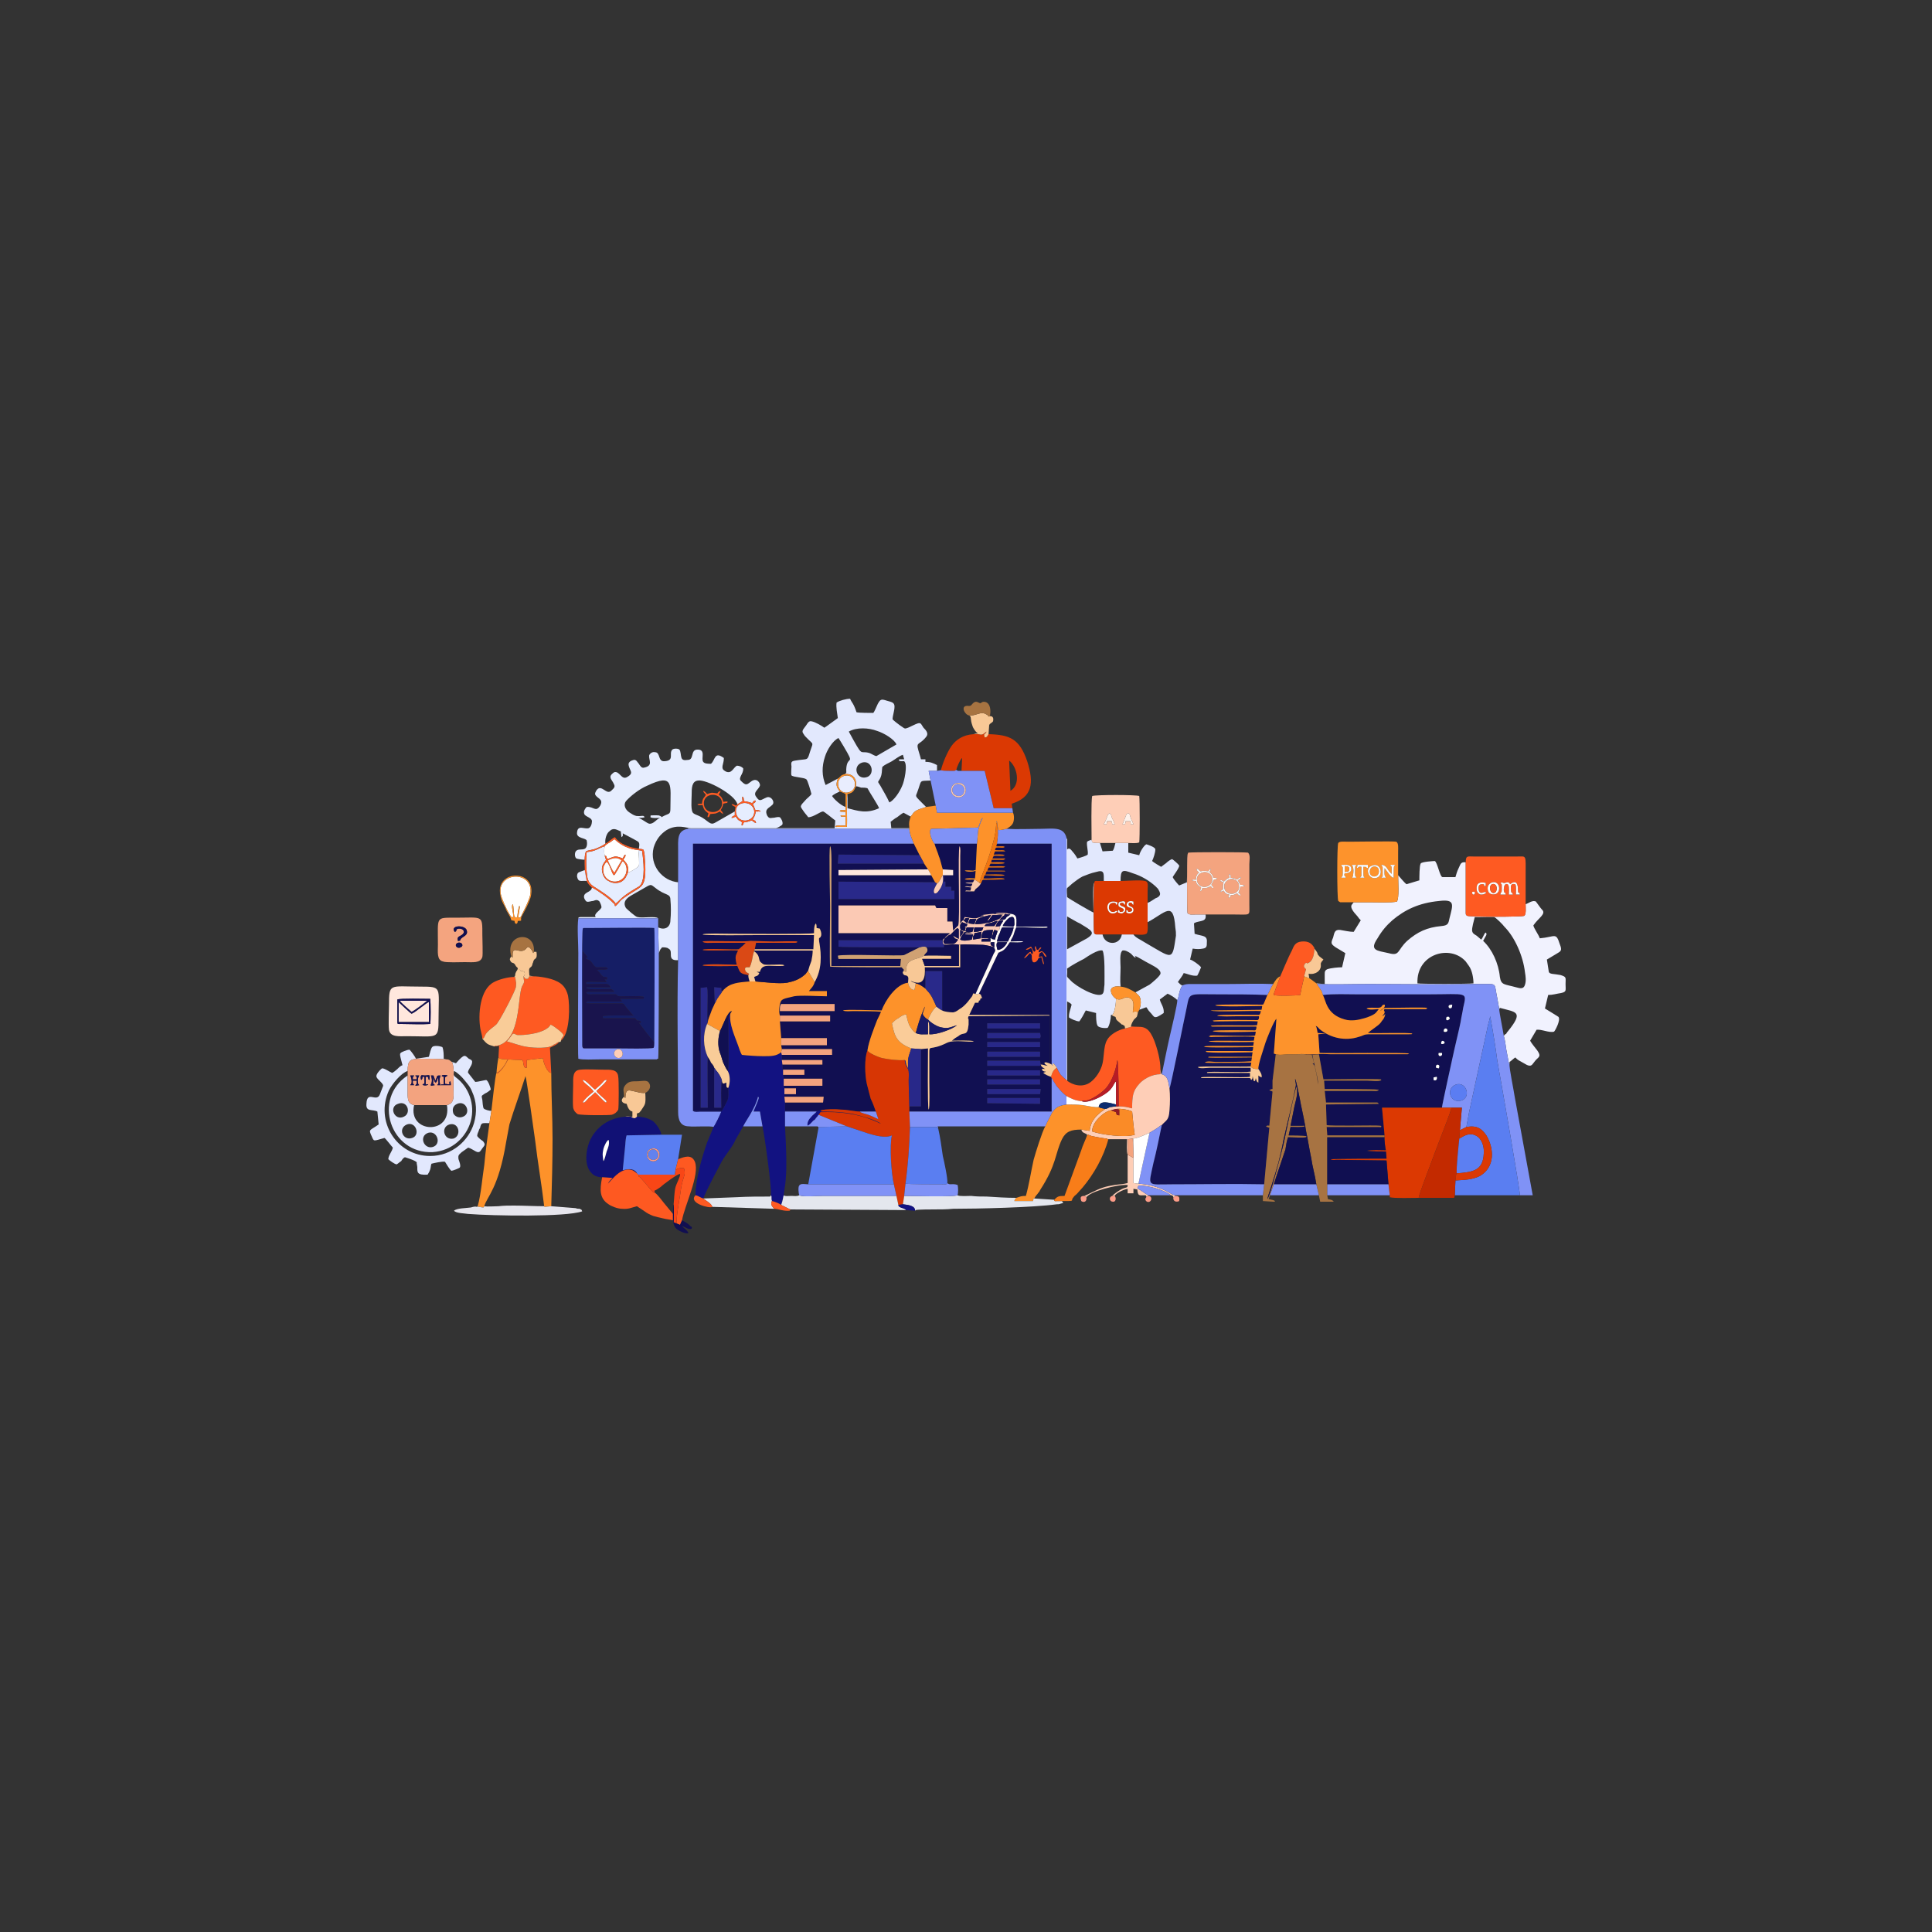<?xml version="1.0" encoding="UTF-8"?>
<!DOCTYPE svg PUBLIC "-//W3C//DTD SVG 1.1//EN" "http://www.w3.org/Graphics/SVG/1.1/DTD/svg11.dtd">
<!-- Creator: CorelDRAW X7 -->
<svg xmlns="http://www.w3.org/2000/svg" xml:space="preserve" width="3in" height="3in" version="1.1" style="shape-rendering:geometricPrecision; text-rendering:geometricPrecision; image-rendering:optimizeQuality; fill-rule:evenodd; clip-rule:evenodd"
viewBox="0 0 3000 3000"
 xmlns:xlink="http://www.w3.org/1999/xlink">
 <rect x="0" y="0" width="3000" height="3000" fill="#333333" stroke="none"/>
 <defs>
  <style type="text/css">
   <![CDATA[
    .str0 {stroke:black;stroke-width:6.945}
    .fil0 {fill:none}
    .fil57 {fill:#0C2B6F}
    .fil23 {fill:#100F51}
    .fil1 {fill:#110F51}
    .fil6 {fill:#111052}
    .fil24 {fill:#111175}
    .fil8 {fill:#121281}
    .fil58 {fill:#121282}
    .fil2 {fill:#141254}
    .fil12 {fill:#151E65}
    .fil45 {fill:#181966}
    .fil20 {fill:#19144D}
    .fil39 {fill:#282889}
    .fil29 {fill:#29298A}
    .fil13 {fill:#5A7EF1}
    .fil52 {fill:#5B7DF2}
    .fil37 {fill:#5C7FF2}
    .fil54 {fill:#6282EE}
    .fil16 {fill:#7E91F5}
    .fil7 {fill:#8092F6}
    .fil62 {fill:#941A23}
    .fil48 {fill:#A77341}
    .fil9 {fill:#A77342}
    .fil50 {fill:#B71C25}
    .fil26 {fill:#C32A00}
    .fil38 {fill:#D0A173}
    .fil14 {fill:#D73604}
    .fil40 {fill:#DA4915}
    .fil18 {fill:#DB3903}
    .fil15 {fill:#DC3902}
    .fil4 {fill:#E2E8FD}
    .fil30 {fill:#E4E7EE}
    .fil5 {fill:#E6EDFE}
    .fil34 {fill:#E7E6ED}
    .fil51 {fill:#E9EDFE}
    .fil44 {fill:#F17510}
    .fil3 {fill:#F1F2FE}
    .fil28 {fill:#F3A37F}
    .fil21 {fill:#F4A47F}
    .fil60 {fill:#F6C7B5}
    .fil56 {fill:#F7C8AC}
    .fil41 {fill:#F84616}
    .fil32 {fill:#F87D19}
    .fil42 {fill:#F8C896}
    .fil33 {fill:#F9CC98}
    .fil35 {fill:#FA8B27}
    .fil49 {fill:#FACB99}
    .fil25 {fill:#FACC99}
    .fil19 {fill:#FBC9B4}
    .fil47 {fill:#FBFBFC}
    .fil63 {fill:#FCFCFE}
    .fil46 {fill:#FD5C24}
    .fil11 {fill:#FD922A}
    .fil10 {fill:#FD932C}
    .fil61 {fill:#FD9C88}
    .fil53 {fill:#FDFDFD}
    .fil27 {fill:#FE5921}
    .fil17 {fill:#FE5A22}
    .fil55 {fill:#FE932B}
    .fil22 {fill:#FECEB7}
    .fil59 {fill:#FEF2EB}
    .fil31 {fill:#FFE7DD}
    .fil43 {fill:#FFF9F5}
    .fil36 {fill:white}
   ]]>
  </style>
 </defs>
 <g id="Layer_x0020_1">
  <rect class="fil0 str0" x="-2168" y="794" width="1900" height="1167"/>
  <g id="_2033968833232">
   <path class="fil1" d="M1213 1559c26,0 58,0 83,0l0 11 -85 0c0,-6 0,-9 2,-11zm380 -85l8 -4c2,3 3,6 5,8 4,-3 1,-3 1,-7 1,-2 0,-1 1,-2l2 6c5,0 2,-3 7,-4 -2,5 -5,3 -4,8 3,-1 3,-2 5,-2 3,2 6,5 7,9 -3,-1 -1,0 -3,-2 -1,-1 -1,-3 -4,-6 -5,3 -4,2 -5,8l5 -1 3 11c0,1 0,1 -1,1 -1,-3 -2,-7 -3,-11 -5,2 -4,1 -6,5 -2,2 -3,4 -7,3 -4,-7 1,-11 -5,-14 -3,3 -5,7 -9,8 2,-3 7,-9 10,-10 1,1 1,1 1,2l2 2c2,-3 0,-8 -2,-10 -2,1 -3,1 -4,2 -3,1 -3,1 -4,0zm-517 251l45 0c3,-5 5,-9 8,-15 3,-5 2,-14 2,-21 -4,1 -3,-5 -3,-8 -5,2 -6,3 -7,-3 -2,3 -1,35 -1,42l-11 0 0 -62c0,-2 -3,-6 -5,-8 -1,-3 -3,-6 -5,-9 -1,3 0,75 0,79l-11 0 0 -186 10 -1c2,11 -1,48 1,54 1,-5 3,-10 5,-15 1,-4 5,-11 6,-14l-1 -25 11 1c0,3 0,4 1,6 4,-5 10,-10 17,-12 9,-3 17,-3 26,-4 -1,-3 -2,-6 -2,-10 -13,-2 -13,-4 -17,-14 -7,0 -52,1 -54,-1 3,-3 45,-1 53,-1 -3,-13 -2,-13 2,-22 -9,-1 -51,1 -55,-1 2,-3 51,0 56,-1 3,-2 4,-4 6,-5l5 -5c0,0 0,0 1,0l-52 0c-4,0 -14,1 -16,-2 5,-2 64,1 74,-1l36 1c6,0 34,-1 37,0 -1,2 1,1 -3,2 -1,0 -4,0 -5,0l-56 0 -2 10 91 0 1 -22c-29,0 -58,0 -87,0 -9,0 -84,1 -86,-1 2,-2 37,-1 43,-1 16,0 123,1 130,-1 0,-4 0,-13 3,-15 1,2 1,5 1,7l5 1c1,3 3,6 2,11 -2,6 -4,0 -3,9 4,22 4,44 -7,63 -2,7 -6,10 -9,14l28 0 0 8c-13,0 -41,-2 -51,0 -7,2 -17,3 -20,7 -3,5 -4,17 -2,23l78 0 0 9 -78 0 2 26 71 0 0 11 -71 0 1 6 78 0 0 9 -78 0 0 8 63 0 0 7 -62 0 0 8 34 0 0 8 -33 0 1 6 60 0 0 11 -60 0 1 4 18 0 0 9 -18 0 0 4 61 0c0,3 0,7 -1,9l-59 0 0 13 50 0c3,0 3,-1 6,-1 8,-2 23,-2 31,-1 9,0 22,3 29,3l25 0c-2,-6 -5,-14 -8,-20 -2,-8 -4,-15 -6,-23 -3,-13 -4,-40 1,-52 2,-14 10,-34 15,-47 2,-4 5,-10 6,-13 -10,-1 -32,-1 -44,-1 -3,0 -12,1 -15,-1 4,-2 51,0 60,0 5,-14 22,-41 41,-43 0,-4 2,-9 -2,-11 -3,-1 -3,0 -5,-2 -1,-1 -2,-4 0,-5 1,-4 0,-2 -3,-6 -12,0 -106,0 -111,-1 -1,-7 0,-79 0,-93 0,-11 -2,-90 0,-94 3,2 2,40 2,45l0 141 107 0 1 -11 -97 0 -1 -5c10,-3 98,1 103,-1l24 -12 -4 0c-1,0 -2,0 -3,0 -17,0 -114,0 -119,-1l0 -10 162 0c1,-2 1,-2 3,-3 -2,4 -4,5 0,9 3,0 10,0 13,0 4,-1 6,-4 8,-7 -2,-1 -3,-1 -5,-2l-3 -4c3,2 6,4 9,5l0 -15 -2 -2c-3,1 -6,5 -8,7 0,0 0,0 0,0l-2 2c0,0 0,0 0,0 0,0 -1,1 -1,1 -4,1 -4,2 -9,6 2,-4 6,-5 8,-8l-173 0 0 -43 150 0 1 2c0,0 1,2 1,2l17 0 0 21 8 0 1 14c1,-1 7,-7 8,-8 3,-6 -1,-117 2,-123 2,3 1,11 1,15l0 105c2,-2 1,-1 2,-3 1,0 1,0 1,-1 2,-1 0,0 2,-1l2 -5c6,1 11,2 17,2 5,-1 9,-3 14,-4 -1,0 -1,0 -1,0l-2 -1c-1,0 0,1 -2,0 0,0 15,-2 18,-2 4,0 13,3 17,0l-14 0c1,0 1,0 2,-1 3,-1 17,-1 20,1 14,0 11,8 11,20l43 0c3,0 4,-1 6,1 -5,2 -40,-1 -49,0 -2,4 -3,8 -4,11 -1,4 -4,7 -5,11 5,0 16,-1 20,0 -2,2 -16,1 -21,1 -4,6 -8,13 -15,15 0,0 -1,1 -2,1 -2,1 0,0 -1,1l-30 63c3,1 3,1 5,7 -3,0 -2,0 -3,2l0 1c-1,1 -1,0 -2,1 -1,3 1,0 -1,3l-5 0 -9 19 123 0c2,0 1,0 2,1l0 71c-1,4 0,-1 -1,3l4 2 0 -343 -85 0 -1 4c4,1 10,-1 13,1 -1,2 -6,1 -9,1 -5,0 -5,0 -6,4 9,1 14,-1 16,2l-16 0 -2 5c4,0 15,-1 17,1 -2,2 -13,0 -17,1l-2 4 20 0c-2,3 -4,2 -10,2 -4,0 -7,0 -11,0l-1 4c4,0 19,-1 21,1 -2,2 -18,1 -22,1l-2 4c6,1 21,-1 25,1 -2,1 0,0 -3,1l-10 0c-4,0 -9,0 -13,0l-2 5 22 0c6,0 5,0 6,1l-29 0 -2 5c6,0 28,-1 30,1 -3,2 -25,0 -31,0l-2 5c9,1 32,-2 33,1 -2,1 -28,1 -33,1 -3,1 -2,3 -4,6 -4,7 -8,7 -9,10 -3,3 4,2 -15,2 1,-2 1,-1 8,-1l1 -5 -10 -1c6,-3 10,4 12,-5 -3,0 -9,0 -11,-1 3,-1 9,0 12,-1l2 -4c-4,-1 -11,1 -15,-1 3,-2 12,-1 16,-1l1 -12c-3,2 -14,2 -17,0 3,-1 9,0 13,0l4 -1 2 -41 -66 0c2,7 5,13 7,20 2,4 5,18 6,20l16 1 0 8 -14 0 -1 10 3 0 0 8 9 0 0 6 5 0 0 13 -180 0 0 -27 150 1 -6 -11 -144 0 0 -8 139 -1 -6 -9 -134 0 1 -14 126 1 -9 -18 -343 0 0 415z"/>
   <path class="fil2" d="M1816 1690c1,11 1,22 0,34 -1,16 -5,15 -12,23 -4,19 -8,40 -13,59 -8,38 -11,33 29,33 48,0 95,-1 143,0l8 -88c0,0 -1,-1 -1,0l-2 -1c-2,-1 0,1 -2,-1 2,-2 3,-1 5,-1l5 -53 -2 -1c-3,-1 0,1 -3,-2 2,0 0,0 2,0 1,-1 2,-1 3,-1 0,-5 0,-9 0,-13l5 -41 -3 -1 4 -54c-4,3 -15,31 -17,37 -2,7 -12,35 -11,41 2,3 6,8 5,13 -3,-1 -5,-3 -5,-3 0,-1 0,-1 0,-1l0 12c-3,-1 -3,-4 -4,-7 -1,3 0,3 -2,5 -1,-1 -1,1 -2,-4 0,-1 -1,-4 -1,-4 0,3 0,4 -2,6 -2,-2 0,-1 -2,-3l-75 0c-2,0 0,0 -1,-1 4,-2 69,1 76,-1l0 -6 -60 0c-1,0 -3,0 -4,0 -4,0 -1,1 -3,-1 6,-2 56,1 68,-1l0 -6 -63 0c-4,0 -17,2 -19,-1 4,-2 71,0 82,-1l1 -6c-10,0 -68,1 -72,0 2,-3 13,-1 17,-1 14,0 45,0 55,-1l1 -6c-9,0 -64,1 -68,0 2,-2 0,-1 2,-1l66 0 1 -7c-11,0 -69,2 -73,-1 3,-2 2,-1 2,-1l58 0c15,0 13,2 14,-6 -17,0 -57,1 -74,0l-3 -1c0,0 0,0 0,0 0,0 1,0 1,0 5,-2 63,0 76,-1l1 -6c-9,0 -68,1 -70,-1 3,-2 60,0 70,-1l1 -6c-15,-1 -45,0 -63,0 -3,0 -6,1 -8,-1l1 0c5,-2 -4,0 1,-1 6,-1 62,2 70,0l1 -6c-9,0 -64,2 -67,-1 3,-2 58,-1 66,-1 2,-1 2,-4 2,-6 -3,0 -67,0 -69,0 -2,-1 -1,0 -2,-1 4,-2 62,0 72,-1l1 -6c-13,-1 -45,0 -61,0l-7 0c-2,-1 0,0 -2,-1 4,-2 60,-1 70,-1 2,-1 2,-3 2,-6 -11,0 -22,0 -34,0 -4,0 -29,1 -31,-1 4,-2 56,-1 65,-1 2,-1 2,-3 3,-6 -12,-1 -73,2 -78,-1 1,0 1,0 1,0l78 -1 1 -6c-9,0 -70,2 -73,-1 3,-2 64,-1 73,-1 2,0 2,-1 3,-3l5 -12c-24,-1 -50,-1 -75,-1 -51,0 -45,-4 -51,24 -3,13 -24,119 -26,122z"/>
   <path class="fil3" d="M2201 1527c-2,-46 51,-61 75,-34l5 7c5,7 7,19 7,27 -8,1 -83,1 -87,0zm89 -103l30 0c3,1 14,12 16,15 16,16 29,45 32,71 1,6 2,13 0,19 -2,7 -7,6 -14,4 -18,-5 -23,-3 -25,-16 -2,-21 -12,-43 -26,-56 4,-8 7,-10 4,-13 -3,2 -3,6 -7,11l-7 -6c-3,-2 -6,-3 -7,-7 -1,-5 3,-17 4,-22zm-55 -25c25,-3 21,6 16,26 -2,9 -2,12 -13,13 -22,2 -37,9 -53,23 -16,15 -11,24 -29,19 -18,-4 -30,-4 -17,-23 7,-12 14,-20 23,-28 19,-16 41,-27 73,-30zm-64 -40c0,9 2,36 -2,41 -8,2 -33,1 -44,1 -14,0 -30,0 -44,0l21 0c-2,4 -10,5 6,22 2,3 3,4 5,6l-11 18c-6,0 -15,-2 -21,-3 -9,-1 -9,5 -11,12 -4,9 -3,10 4,15 3,2 12,7 15,9l-5 22c-6,0 -17,1 -23,3 -4,2 -4,4 -4,9 0,5 0,9 0,14l-13 -1 1 1c26,1 54,0 80,0 53,0 109,1 161,0 7,0 13,0 20,0 19,0 14,-1 19,22l3 17 1 -2c25,7 38,5 12,37 -1,1 -1,1 -2,3 -1,1 -1,1 -2,1 -1,2 0,1 -2,2 2,7 3,15 4,22l4 21c0,0 0,0 1,0 0,1 0,1 0,1l0 -3c2,-1 7,-6 9,-7 3,3 4,4 8,6 6,3 13,9 17,6 1,0 5,-6 6,-7 5,-6 10,-6 3,-16 -3,-4 -9,-11 -11,-15l10 -17c8,-1 19,5 27,3 1,0 11,-18 7,-23 -3,-2 -16,-10 -21,-13l5 -21c7,0 13,-2 20,-3 9,-2 7,-4 7,-14 0,-10 2,-11 -8,-14 -10,-2 -17,-1 -18,-5l-3 -19c5,-3 10,-6 15,-9 7,-4 9,-5 5,-15 -6,-19 -7,-11 -31,-9 -2,-6 -9,-15 -10,-20 8,-12 21,-18 13,-25 -2,-2 -8,-11 -9,-12 -5,-3 -12,3 -16,4 0,7 1,15 -2,18 -2,2 -86,2 -89,0 -1,-1 -2,-1 -2,-4l0 -79c-8,-1 -8,3 -11,9 -2,4 -4,10 -5,14l-20 0c-4,0 -8,-23 -12,-25 -1,0 -21,1 -22,4 -2,3 -2,22 -2,26l-20 6c-4,-3 -11,-12 -13,-14z"/>
   <path class="fil1" d="M2231 1672c1,4 -1,7 -5,5l0 -4 5 -1zm-1 -14c-2,-7 8,-6 4,1l-4 -1zm9 -23c2,6 -7,7 -5,0l5 0zm-1 -14c-1,-4 2,-6 4,-4 3,2 0,5 -4,4zm4 -19c-1,-5 3,-6 5,-4 2,4 -2,5 -5,4zm8 -23c1,2 2,3 0,4 -2,2 -3,1 -4,1 -1,-4 0,-6 4,-5zm0 -14c-2,-4 1,-5 5,-5 0,4 -1,7 -5,5zm-224 72c2,1 9,1 11,1l3 11c0,3 0,2 -2,3 4,1 4,7 6,15 1,4 2,14 3,17 -1,-15 -7,-32 -9,-46l10 -1 7 39c9,0 85,-1 89,0l1 1c-3,3 -16,1 -22,1l-67 0 1 13c4,0 79,0 82,1 1,0 1,0 1,0 0,0 1,0 1,0 -2,3 -6,2 -10,2l-74 0 2 18 72 0c2,0 4,0 6,0 3,0 2,0 4,2 -2,0 0,0 -2,0l-80 1 1 32c7,2 75,0 82,1 3,0 1,0 3,1 -1,2 0,1 -4,1l-38 0c-14,0 -28,0 -43,0l1 13 89 0 -4 -43 93 0c1,-8 16,-75 19,-89 3,-14 7,-29 10,-44 1,-7 3,-15 4,-22 6,-26 7,-21 -55,-21l-109 0c-17,0 -37,-1 -54,1 5,8 5,30 34,38 10,3 21,1 31,-2 4,-1 15,-5 18,-9 1,-1 3,-4 4,-5 -4,0 -16,2 -19,-1 4,-2 12,-1 17,-1 9,0 5,-5 11,-5 2,5 -5,7 -7,10 8,-5 2,-5 15,-5 10,0 54,-1 58,0 -1,2 0,1 -2,2l-61 0c-4,0 -3,-1 -4,2 0,5 1,-3 1,3 0,2 -3,5 -4,6l4 -2c0,0 0,0 0,-1 0,0 1,0 1,0 -1,5 -3,8 -5,10 -3,4 -1,2 -3,4 -2,3 -16,12 -19,15 10,1 65,-1 69,1 -1,1 0,1 -5,1l-61 0c-10,0 -9,2 -17,4 -21,7 -44,2 -61,-12 -2,-2 -3,-4 -6,-5 2,3 2,7 3,11l13 1 -12 1 2 29c16,1 135,-1 139,1 -1,1 0,0 -2,1 0,0 -2,0 -2,0 -2,0 -4,0 -6,0l-112 0c-7,0 -15,-1 -21,0 -6,0 -13,1 -19,0z"/>
   <path class="fil4" d="M1657 1504c7,-5 18,-11 26,-15 6,-4 22,-15 29,-13 4,7 3,40 3,53 -1,5 0,13 -4,15 -9,5 -40,-12 -49,-22 -8,-8 -4,-3 -5,-18zm0 -81c2,1 17,10 20,11 18,11 25,14 11,23l-31 17 0 -51zm57 -55l26 0c0,-18 3,-18 19,-12 13,4 25,11 35,20 1,1 4,4 4,4 0,0 3,5 3,6 2,5 -4,8 -7,9 -3,2 -9,6 -12,7l0 30c28,-15 40,-34 43,8 1,6 1,8 1,13 -6,40 -4,36 -49,10 -6,-4 -14,-7 -17,-12l-18 0c-3,18 -27,17 -30,0 -3,0 -5,0 -8,0 -3,0 -3,0 -5,-2 -1,-2 -1,-72 0,-78 -3,2 -1,39 -1,46 -5,-2 -39,-22 -41,-24 0,-3 -1,-12 0,-14 1,-1 6,-5 8,-7 4,-3 10,-8 16,-11 8,-3 12,-5 21,-7 13,-4 12,2 12,14zm-58 309l1 1 0 -123c2,1 6,3 7,5 -1,5 -5,14 -4,20 3,2 11,6 16,6 3,-4 7,-11 10,-17l16 4c0,5 0,16 2,19 1,4 12,5 16,4 3,-4 5,-14 5,-20l2 0c4,-3 6,-19 6,-25 -3,-2 -8,-7 -8,-13 0,-6 8,-7 15,-6 -1,-10 0,-20 0,-30 0,-7 -2,-22 3,-26 4,-1 9,2 12,4 3,2 5,6 8,7 1,-2 0,-1 -1,-3 5,2 16,9 22,12 7,4 19,9 18,16 -1,4 -13,14 -17,17l-22 12c3,3 7,5 8,11 1,6 0,11 -2,16l11 -4c2,2 2,4 6,8 7,7 5,12 21,1 1,-9 -5,-15 -6,-21 4,-3 8,-6 12,-9 3,1 13,7 15,10 3,-5 2,-14 8,-23 -3,0 -5,-4 -7,-5 3,-5 7,-9 9,-14 6,1 13,5 21,4 1,-1 5,-10 6,-13 -3,-4 -13,-11 -17,-12l4 -17c6,1 11,1 16,0 6,-1 6,-4 6,-10 1,-11 -7,-9 -19,-13l-1 -16c0,0 0,0 1,-1 9,-4 19,-1 17,-13 -5,0 -10,0 -15,0 -5,0 -10,1 -13,-2 -1,-3 -1,-84 0,-91l-1 43 -12 5c-2,-2 -9,-10 -10,-13 0,-1 11,-15 10,-18 -1,-2 -9,-9 -11,-10 -3,1 -7,4 -9,6 -3,2 -5,4 -8,6 -2,-1 -12,-7 -14,-9 2,-4 5,-13 5,-18 0,-4 -14,-8 -14,-8 -4,2 -10,12 -11,17l-17 -4 0 -15 -20 0c-1,4 -2,9 -4,12l-16 1 -4 -13c-5,0 -8,0 -12,-1l-1 -4c-3,1 -4,1 -7,3 -1,7 2,14 1,20 -2,2 -12,5 -16,6 -1,-2 -5,-8 -7,-10 -2,-2 -5,-8 -9,-4l0 -14c0,-1 0,-1 0,-2 -1,-1 -1,-1 -1,-2l0 376z"/>
   <path class="fil5" d="M1001 1269c-2,-4 -4,-1 -13,-2 -4,-1 -7,-3 -10,-5 -8,-5 -10,-13 -6,-18 7,-8 21,-19 33,-24 42,-20 36,-1 36,35 0,11 -2,7 -14,14 0,0 0,-1 0,-1l-2 -1c-2,-1 -3,-1 -6,-1 -12,0 -8,0 -9,3 4,2 10,1 15,1 -6,2 -10,10 -17,9 -4,-1 -12,-8 -17,-9 4,0 7,0 10,-1zm140 -9c-7,4 -14,8 -21,12 -13,7 -13,10 -22,3 -11,-9 -17,-9 -21,-12 -5,-3 -3,-21 -3,-29 0,-10 0,-21 10,-22 13,-2 58,22 61,37 3,-2 5,-3 8,-5 0,-2 -1,-5 0,-7 2,1 2,4 2,7 8,1 8,2 13,3 2,-2 2,-4 5,-4 1,3 -2,4 -4,5 1,3 3,7 4,10 1,0 3,0 4,0l4 1c-1,2 0,1 -3,1 -6,1 -4,-2 -5,3 -2,8 -3,5 -4,10 6,2 4,3 5,5 -4,-1 -4,-3 -7,-4 -6,2 -5,2 -12,3 -1,2 -1,4 -3,5 -1,-2 0,-2 0,-5 -1,-2 -3,-2 -6,-4 -1,-2 -3,-4 -4,-5 -2,1 -3,2 -6,2 0,-2 3,-3 5,-4l0 -6zm-233 88c0,-6 -1,-21 2,-26 3,-2 11,-2 17,-5 3,-1 11,-5 13,-7 -1,-7 2,-16 6,-19 7,-7 12,-2 18,0l1 9c3,-2 2,-3 2,-6 6,3 11,6 17,9 8,5 10,3 8,15 9,1 7,0 9,10 0,6 1,11 1,17 1,35 -7,31 -27,45 -3,2 -9,6 -11,8 -2,2 -7,9 -9,9 -1,-3 0,-3 -3,-5 -5,-6 -26,-21 -33,-24 0,7 -11,7 -12,13 -1,3 2,8 4,9 3,1 7,-1 10,-1 5,-2 7,-2 10,1 1,2 3,6 3,9 -2,5 -13,10 -9,15 -5,0 -9,0 -14,0l-10 0c-4,1 -2,0 -3,2l124 0c-4,-4 -24,0 -32,-2 -3,0 -16,-12 -18,-14 -6,-10 2,-16 9,-20 7,-4 14,-8 21,-12 10,-6 9,-4 16,1 15,12 23,8 23,18 1,9 1,23 0,32 0,11 -9,16 -19,11l1 40c0,0 0,0 0,0l2 -5c1,-2 2,-2 3,-4 3,0 8,0 10,2 9,4 -4,19 15,18l0 -121c-24,-2 -45,-26 -38,-54 4,-13 11,-21 20,-27 17,-10 31,-3 38,-3l132 0c3,-1 9,-4 10,-6 1,-4 -2,-9 -4,-11 -5,-1 -7,1 -12,1 -5,1 -6,-1 -8,-4 -4,-10 3,-11 8,-16 5,-4 -1,-14 -8,-12 -10,4 -11,8 -17,-1 -5,-7 4,-11 6,-17 1,-3 -4,-13 -13,-7 -7,5 -8,8 -16,0 -6,-5 4,-11 3,-20 -2,-2 -5,-4 -10,-4 -6,4 -8,13 -17,9 -3,-2 -6,-3 -5,-9 1,-5 2,-7 2,-12 -15,-11 -13,3 -20,9 -4,0 -10,0 -12,-3 -4,-5 5,-20 -10,-19 -10,1 -4,16 -14,16 -6,1 -9,0 -10,-4 -1,-3 -1,-10 -3,-12 -2,-2 -9,-2 -11,0 -6,6 4,17 -12,18 -11,1 -6,-14 -15,-14 -4,-1 -8,2 -9,5 -1,7 7,16 -8,19 -4,1 -6,-3 -8,-6 -2,-2 -4,-7 -8,-6 -4,1 -8,3 -8,7 1,10 10,13 -3,20 -8,4 -11,-10 -19,-8 -2,1 -7,5 -6,8 0,3 4,7 5,10 3,5 0,7 -3,10 -7,8 -13,-5 -20,-3 -3,1 -6,6 -6,9 2,7 14,7 8,18 -7,11 -10,1 -21,2 -2,2 -5,6 -4,10 1,6 14,6 12,14 0,3 -2,8 -5,9 -7,2 -17,-6 -18,7 -1,9 13,8 15,12 1,4 1,11 -3,13 -4,2 -10,0 -13,3 -3,2 -3,10 0,12 2,1 10,2 13,2l0 13z"/>
   <path class="fil4" d="M1339 1184c16,-4 20,20 6,23 -15,4 -22,-18 -6,-23zm-27 18c12,-1 19,7 17,19 3,0 5,1 8,2 4,0 7,0 10,1 3,6 17,27 18,31 -20,9 -33,4 -49,0l0 -22c-2,2 0,44 -1,51l-15 0c-5,-1 3,2 -2,0l-1 -1c2,-2 13,-1 16,-1l0 -14c-3,0 -6,1 -8,-1 1,-1 1,0 2,-1l6 0 0 -5c-3,-1 -6,0 -9,-1 1,-3 2,-2 9,-2l0 -5c-7,-2 -18,-12 -21,-17 3,-3 8,-5 12,-7 -6,-8 -6,-11 -3,-20l-19 10c-6,-14 -6,-29 -1,-44 3,-10 12,-25 21,-29 2,3 5,8 8,13 19,32 5,12 4,36 0,6 1,4 -2,7zm84 -23c1,4 -2,2 3,3 0,0 4,0 5,0 6,5 0,32 -3,38 -4,10 -13,23 -20,26 -4,-9 -9,-17 -14,-26 -5,-8 -4,-4 0,-12 3,-7 2,-10 3,-17 4,-4 10,-6 15,-9 5,-3 11,-8 17,-10l2 7 -8 0zm-78 -43c12,-7 31,-6 44,-1 10,3 27,13 30,21 -2,1 -29,17 -31,18 -3,0 -8,-4 -12,-5 -15,-4 -8,9 -31,-33zm-113 150l-132 0 -3 0c-1,0 -1,0 -1,0l-1 1 344 0 0 -1 -28 0 -1 -10c3,-2 6,-5 10,-7 3,-2 6,-5 10,-7l11 6c4,-4 3,-6 10,-10 4,-2 9,-3 14,-5l-5 -5c-2,-2 -3,-3 -5,-5 -7,-7 -6,-7 -4,-12 8,-21 2,-18 21,-19l-3 -15 13 0 0 -9c-6,-3 -10,-5 -18,-5 0,-1 0,-1 0,-1l0 -3 -7 0c-1,-5 -3,-10 -4,-14 -4,-14 2,-7 13,-22 3,-5 -2,-10 -5,-13 -6,-9 -3,-10 -24,0 -6,2 -4,2 -13,-4 -4,-3 -8,-6 -11,-9 0,-6 3,-13 3,-20 0,-7 -6,-7 -12,-9 -9,-3 -10,-2 -14,5 -2,4 -5,12 -7,14 -5,0 -22,0 -26,-1 -5,-15 -7,-14 -10,-21 -6,0 -17,3 -21,6 -1,7 1,17 2,24 -3,2 -19,14 -21,15 -4,-3 -14,-9 -20,-10 -4,-1 -6,3 -8,6 -5,7 -8,9 -4,14 1,2 2,3 3,4 14,15 12,5 5,29 -3,8 -3,5 -21,8 -6,1 -7,2 -6,9 0,3 -1,12 0,14 3,3 19,3 23,6 2,1 7,19 8,23 -2,3 -6,6 -8,8 -11,12 -10,10 -4,19 2,3 5,6 7,9 8,0 19,-9 23,-9 2,0 16,12 19,14l-1 12 -91 0z"/>
   <path class="fil6" d="M1533 1705l82 0 0 9 -82 -1 0 -8zm0 -14l83 0 -1 8 -82 0 0 -8zm0 -15l82 0 0 8 -82 0 0 -8zm0 -14l82 0 0 8 -82 0 0 -8zm0 -15l82 0 1 6 -1 2 -82 0 0 -8zm0 -14l82 0 0 7 0 1 -82 0 0 -8zm0 -15l82 0 0 8 -82 0 0 -8zm0 -14l82 0 1 5 -1 3 -82 0 0 -8zm0 -15l82 0 0 1 0 7 -82 0 0 -8zm-103 40l0 89 -18 0 0 8 221 0 0 -52 -1 -2c-4,-1 -10,-4 -12,-6 1,-1 3,-1 3,-1 0,-1 0,0 1,-1 -3,0 -6,-1 -6,-4 2,-1 2,0 5,0 -3,-2 -6,-3 -7,-7 5,0 7,2 11,2 -2,-1 -6,-3 -5,-5 2,-1 4,0 7,1 1,-4 0,1 1,-3l0 -71 -126 1c-2,5 0,2 0,6 0,2 0,5 0,7 -2,20 -7,10 -16,18 -2,1 -3,2 -5,3l-5 4c5,0 32,-1 34,1 -6,2 -30,-3 -41,2 -28,14 -28,2 -28,17 0,14 0,29 0,44 0,6 1,41 -1,43 -2,-4 -1,-83 -1,-95l-11 1z"/>
   <path class="fil7" d="M1053 1370l0 121c-2,75 0,159 0,236 0,13 4,22 17,22 6,1 34,-1 38,1 2,-2 11,-20 12,-24 -5,0 -25,0 -33,0 -3,0 -8,1 -11,-1l0 -415 343 0c-3,-8 -6,-13 -7,-23l-344 0c-17,3 -15,17 -15,34 0,16 0,33 0,49z"/>
   <path class="fil8" d="M1278 1712l-59 0 -1 -9 61 0 -1 9zm-148 -49c4,7 4,18 1,26 0,7 1,16 -2,21 -3,6 -5,10 -8,15l-45 0c3,2 8,1 11,1 8,0 28,0 33,0 -1,4 -10,22 -12,24l-10 24c-8,23 -18,57 -18,82 5,1 8,4 12,5 8,-19 20,-41 29,-58 7,-12 17,-23 21,-33l12 -21c3,-7 19,-28 23,-46 2,2 1,0 1,3 0,0 -1,3 -1,3l-7 17 10 0 4 23c3,12 15,100 13,107 1,1 0,0 1,2 0,1 0,2 0,3 0,1 0,3 1,4 4,1 12,4 14,6 3,-8 3,-13 4,-15 0,-4 3,-19 3,-24 1,-10 1,-19 1,-28 0,-18 -1,-36 -2,-55l0 -23 49 0c-1,2 -6,5 -9,9 -3,3 -6,8 -5,13 4,-2 6,-5 9,-8 2,-1 3,-2 4,-4 2,-2 2,-2 4,-5 1,-1 2,-2 3,-4 30,-1 57,2 85,14 3,1 6,3 9,4 -7,-6 -30,-12 -42,-15 -14,-3 -31,-4 -45,-4 -8,0 -6,0 -6,-2 -3,0 -3,1 -6,1l-50 0 0 -13 59 0c1,-2 1,-6 1,-9l-61 0 0 -4 0 -9 -1 -4 0 -11 -1 -6 33 0 -33 0 0 -8 33 0 -34 0 0 -8 -1 -7 0 -8 78 0 0 -9 -78 0 0 0 78 0 0 9 -78 0 -1 -4c-8,6 -15,6 -28,6 -10,0 -24,-1 -33,-2 -2,-3 -5,-12 -6,-15 -5,-14 -14,-33 -12,-49 -4,4 -3,13 -3,20 0,8 0,15 0,23 0,8 1,43 -1,46z"/>
   <path class="fil7" d="M2261 1684c16,-5 24,20 8,25 -17,5 -25,-19 -8,-25zm-207 -139c17,-2 37,-1 54,-1l109 0c62,0 61,-5 55,21 -1,7 -3,15 -4,22 -3,15 -7,30 -10,44 -3,14 -18,81 -19,89l15 0 16 0 -3 35 10 -5c1,-7 3,-15 4,-22l28 -129c1,-7 4,-15 5,-21 4,22 8,46 11,69 4,22 36,204 35,209l20 0 -28 -153c-1,-8 -9,-46 -8,-51 0,0 0,0 0,-1 -1,0 -1,0 -1,0l-4 -21c-1,-7 -2,-15 -4,-22 -1,-7 -7,-36 -7,-41l-3 -17c-5,-23 0,-22 -19,-22 -7,0 -13,0 -20,0 -52,1 -108,0 -161,0 -26,0 -54,1 -80,0 1,3 3,4 5,8 2,2 3,5 4,9z"/>
   <path class="fil4" d="M665 1759c14,-4 21,18 7,22 -14,4 -22,-17 -7,-22zm-33 -13c14,-5 21,17 8,21 -14,5 -23,-15 -8,-21zm66 0c15,-4 19,18 6,22 -15,3 -20,-18 -6,-22zm12 -32c14,-6 22,15 9,20 -7,3 -13,-1 -15,-5 -2,-6 -1,-12 6,-15zm-92 0c15,-6 21,15 9,20 -14,7 -24,-15 -9,-20zm142 30l3 -19c-3,0 -11,-2 -12,-4 -1,-1 -2,-11 -2,-13 -2,-8 -1,-6 4,-10 3,-1 8,-5 9,-6 0,-3 -4,-14 -7,-15 -2,0 -13,3 -17,3l-11 -14c-2,-3 6,-11 6,-16 1,-4 -3,-5 -5,-6 -6,-5 -6,-9 -20,7l-6 -2c4,10 2,26 2,38 0,14 3,26 -10,29 8,47 -61,44 -51,0 -9,-2 -10,-8 -10,-18 0,-9 0,-19 0,-28 -55,36 -27,122 39,119 30,-2 52,-23 59,-48 7,-26 -3,-53 -23,-68 -4,-3 -4,-4 -3,-10 5,2 13,10 16,14 4,5 9,10 12,18 7,15 8,32 3,49 -8,27 -34,51 -68,51 -52,0 -86,-54 -64,-102 5,-10 19,-27 29,-30 0,-17 4,-19 21,-19 13,0 26,0 39,1l-4 -1c0,-6 0,-13 -2,-18 -4,-2 -14,-3 -16,0 -2,2 -4,11 -5,15l-20 3c-2,-4 -7,-11 -10,-14 -3,0 -5,1 -8,2 -9,4 -8,2 -3,22 -3,1 -5,3 -8,6 -2,2 -6,5 -8,6 -3,-1 -13,-8 -16,-7 0,0 -11,9 -8,14 2,4 10,9 10,13l-5 13c-5,14 -20,-7 -21,15 -1,13 9,8 17,12l2 20c-14,10 -16,7 -11,18 4,9 2,8 20,3 2,1 11,13 13,15 -1,6 -7,12 -7,18 2,2 10,8 13,8 2,-1 5,-4 7,-5 1,-2 4,-6 6,-6 0,0 17,5 18,8 2,4 -1,-4 0,1l1 6c0,8 -1,13 16,12 2,-3 3,-5 4,-8 1,-3 1,-7 2,-9 4,-1 17,-4 21,-3 2,3 7,12 10,14 2,0 12,-4 13,-5 2,-3 -1,-10 -2,-13 -1,-7 1,-7 5,-11 3,-2 7,-5 10,-7 4,1 8,4 12,6 6,3 7,-1 10,-5 4,-5 5,-6 1,-11 -3,-2 -7,-5 -9,-8 0,-4 2,-6 3,-10 1,-2 2,-3 2,-5 2,-6 3,-5 14,-5z"/>
   <path class="fil9" d="M1963 1839l-2 17 0 9 16 1c1,0 1,0 2,0 1,-1 1,-1 1,-1 -3,-2 -6,-2 -10,-3l2 -6 6 -17c2,-7 14,-42 18,-54 1,-7 2,-13 4,-19 4,0 25,1 28,0l1 -1c-1,-1 0,-1 -2,-1 -2,-1 -22,-1 -26,-1l3 -13c4,0 19,1 22,-1 -1,-2 -1,-1 -4,-1l-18 0c2,-10 4,-20 6,-30 3,-13 6,-21 3,-31 -2,4 -18,80 -20,90 -3,12 -21,81 -25,85 1,-6 5,-16 7,-23 8,-25 13,-42 18,-69 6,-27 14,-57 19,-83 1,-5 -1,-7 -1,-12 2,3 8,34 9,40 3,14 6,28 8,41 3,14 5,28 8,42 2,14 6,27 8,41l4 17 2 10 21 0c-2,-3 -4,-3 -9,-4l-1 -6 0 -17 0 -73 89 0 0 -3 -89 0 -1 -13c15,0 29,0 43,0l38 0c4,0 3,1 4,-1 -2,-1 0,-1 -3,-1 -7,-1 -75,1 -82,-1l-1 -32 80 -1c2,0 0,0 2,0 -2,-2 -1,-2 -4,-2 -2,0 -4,0 -6,0l-72 0 -2 -18 74 0c4,0 8,1 10,-2 0,0 -1,0 -1,0 0,0 0,0 -1,0 -3,-1 -78,-1 -82,-1l-1 -13 67 0c6,0 19,2 22,-1l-1 -1c-4,-1 -80,0 -89,0l-7 -39 -10 1c2,14 8,31 9,46 -1,-3 -2,-13 -3,-17 -2,-8 -2,-14 -6,-15 2,-1 2,0 2,-3l-3 -11c-2,0 -9,0 -11,-1 -5,-1 -17,1 -24,0 -7,0 -14,2 -21,0l-5 41c0,4 0,8 0,13 -1,0 -2,0 -3,1 -2,0 0,0 -2,0 3,3 0,1 3,2l2 1 -5 53c-2,0 -3,-1 -5,1 2,2 0,0 2,1l2 1c0,-1 1,0 1,0l-8 88z"/>
   <path class="fil10" d="M1977 1528c-3,4 -6,12 -9,17l-5 12c-1,2 -1,3 -3,3 -9,0 -70,-1 -73,1 3,3 64,1 73,1l-1 6 -78 1c0,0 0,0 -1,0 5,3 66,0 78,1 -1,3 -1,5 -3,6 -9,0 -61,-1 -65,1 2,2 27,1 31,1 12,0 23,0 34,0 0,3 0,5 -2,6 -10,0 -66,-1 -70,1 2,1 0,0 2,1l7 0c16,0 48,-1 61,0l-1 6c-10,1 -68,-1 -72,1 1,1 0,0 2,1 2,0 66,0 69,0 0,2 0,5 -2,6 -8,0 -63,-1 -66,1 3,3 58,1 67,1l-1 6c-8,2 -64,-1 -70,0 -5,1 4,-1 -1,1l-1 0c2,2 5,1 8,1 18,0 48,-1 63,0l-1 6c-10,1 -67,-1 -70,1 2,2 61,1 70,1l-1 6c-13,1 -71,-1 -76,1 0,0 -1,0 -1,0 0,0 0,0 0,0l3 1c17,1 57,0 74,0 -1,8 1,6 -14,6l-58 0c0,0 1,-1 -2,1 4,3 62,1 73,1l-1 7 -66 0c-2,0 0,-1 -2,1 4,1 59,0 68,0l-1 6c-10,1 -41,1 -55,1 -4,0 -15,-2 -17,1 4,1 62,0 72,0l-1 6c3,4 7,4 12,4 -1,-6 9,-34 11,-41 2,-6 13,-34 17,-37l-4 54 3 1c7,2 14,0 21,0 7,1 19,-1 24,0 6,1 13,0 19,0 6,-1 14,0 21,0l112 0c2,0 4,0 6,0 0,0 2,0 2,0 2,-1 1,0 2,-1 -4,-2 -123,0 -139,-1l-2 -29 12 -1 -13 -1c-1,-4 -1,-8 -3,-11 3,1 4,3 6,5 17,14 40,19 61,12 8,-2 7,-4 17,-4l61 0c5,0 4,0 5,-1 -4,-2 -59,0 -69,-1 3,-3 17,-12 19,-15 2,-2 0,0 3,-4 2,-2 4,-5 5,-10 0,0 -1,0 -1,0 0,1 0,1 0,1l-4 2c1,-1 4,-4 4,-6 0,-6 -1,2 -1,-3 1,-3 0,-2 4,-2l61 0c2,-1 1,0 2,-2 -4,-1 -48,0 -58,0 -13,0 -7,0 -15,5 2,-3 9,-5 7,-10 -6,0 -2,5 -11,5 -5,0 -13,-1 -17,1 3,3 15,1 19,1 -1,1 -3,4 -4,5 -3,4 -14,8 -18,9 -10,3 -21,5 -31,2 -29,-8 -29,-30 -34,-38 -1,-4 -2,-7 -4,-9 -2,-4 -4,-5 -5,-8l-1 -1c-3,-2 -6,-5 -11,-8l-8 -3c0,3 -4,17 -6,29 -6,1 -37,2 -41,0 -1,-1 0,0 0,-2l10 -27c-5,2 -8,7 -11,12z"/>
   <path class="fil11" d="M771 1666c-2,3 -7,51 -8,59l-3 19c-3,21 -6,43 -8,65 -3,19 -5,45 -10,63 0,3 0,2 4,2 1,1 4,1 5,1l1 -2c4,-15 22,-27 34,-100 2,-10 3,-17 5,-27 8,-26 17,-50 25,-75 2,6 14,93 15,100 4,34 10,68 14,102 1,2 1,1 1,1l10 -1c1,-34 2,-70 2,-104 0,-34 -2,-69 -2,-103 -6,0 -12,-15 -13,-23l-25 3 0 12c-4,0 -4,-1 -5,-5 -2,-10 2,-6 -24,-8 -4,8 -11,19 -17,22l-1 -1z"/>
   <path class="fil12" d="M905 1627l0 -150c1,1 7,9 8,10 -4,-1 -2,0 -3,2l3 1c1,1 1,0 2,1 2,0 6,7 8,9 3,3 4,2 9,2l9 0c2,1 1,1 3,2 -3,3 -9,1 -17,2 2,2 5,5 6,7 6,7 5,2 10,5 -1,3 1,3 -4,3l3 4c-8,0 -26,-1 -32,0 1,4 -4,3 16,3 15,0 19,-2 22,5l-29 0c-4,0 -7,-1 -9,1 3,3 19,2 24,2 16,0 15,-2 20,4l-41 0c-3,1 -2,0 -3,1 2,4 5,3 11,3l35 0c4,1 0,3 8,3 8,0 31,-1 36,1 -1,3 2,3 -9,3l-29 0c2,0 2,2 4,4l-50 0c-4,0 -4,-1 -6,2 1,1 2,1 6,1l41 0c13,0 10,-1 16,7 3,3 8,10 11,12 -9,0 -43,-1 -48,1 1,4 -3,3 11,3l39 0c5,5 1,3 6,4 4,1 -3,-1 1,0 2,1 1,0 2,1 -1,3 3,3 -3,2 4,5 8,11 12,16l12 15c0,-18 1,-174 0,-178 -5,-1 -86,0 -105,0l-5 0c-2,1 0,0 -1,1 -2,2 -1,146 -1,174 0,2 0,4 0,6 0,3 0,3 1,5z"/>
   <path class="fil13" d="M2277 1750c17,-3 24,3 31,13 12,20 14,49 -10,63 -12,6 -23,6 -38,7l-1 23 101 0c1,-5 -31,-187 -35,-209 -3,-23 -7,-47 -11,-69 -1,6 -4,14 -5,21l-28 129c-1,7 -3,15 -4,22z"/>
   <path class="fil14" d="M1360 1726l4 12c-20,-10 -19,-7 -28,-11 0,0 0,-1 -1,-1 -7,0 -20,-3 -29,-3 -8,-1 -23,-1 -31,1 0,2 -2,2 6,2 14,0 31,1 45,4 12,3 35,9 42,15 -3,-1 -6,-3 -9,-4 -28,-12 -55,-15 -85,-14 -1,2 -2,3 -3,4l44 18 33 11c10,3 27,8 37,3 -4,15 -1,60 3,76l4 18 3 14 7 -1 2 -13 2 -19c4,-29 6,-58 7,-88l-1 -24 0 -8c0,-13 -1,-27 -1,-40 0,-5 1,-14 -1,-18 -3,-5 -5,-8 -5,-14 -10,1 -26,-1 -35,-3 -5,-1 -22,-8 -23,-12 -5,12 -4,39 -1,52 2,8 4,15 6,23 3,6 6,14 8,20z"/>
   <path class="fil10" d="M1173 1524l-9 0c-9,1 -17,1 -26,4 -7,2 -13,7 -17,12 -1,3 -4,5 -6,9 -2,2 -3,6 -5,9 -1,3 -5,10 -6,14 -2,5 -4,10 -5,15l-1 3 20 11c5,-9 11,-29 18,-31 0,2 -1,1 -2,4 -2,16 7,35 12,49 1,3 4,12 6,15 9,1 23,2 33,2 13,0 20,0 28,-6l1 -5 0 0 -1 -6 0 -11 -2 -26 0 -9c-2,-6 -1,-18 2,-23 3,-4 13,-5 20,-7 10,-2 38,0 51,0l0 -8 -28 0c3,-4 7,-7 9,-14l-10 -17c0,-1 0,-1 0,-1 -3,3 -3,5 -6,7 -8,7 -17,10 -27,12 -13,2 -35,-1 -49,-2z"/>
   <path class="fil15" d="M2150 1763l0 3c-1,0 1,18 2,20 -6,0 -26,-1 -30,1l1 0c4,1 24,1 29,1l1 11c-3,0 -83,0 -86,1l-1 0c2,2 7,1 10,1l77 1 3 37 2 17 0 3c6,2 37,1 45,1 0,-5 22,-61 25,-70 4,-11 9,-23 13,-34 4,-11 10,-25 13,-36l-15 0 -93 0 4 43z"/>
   <path class="fil16" d="M1548 1278c2,14 2,18 0,32l85 0 0 343 2 2c-1,-3 -1,-3 0,-4 3,2 4,4 6,7 2,5 4,8 6,11 2,2 7,7 9,8l0 -376c-4,-18 -22,-14 -40,-14 -17,0 -36,1 -53,0 -5,1 -8,2 -13,2l-2 -14c-1,1 -1,1 0,3z"/>
   <path class="fil13" d="M1271 1751l-16 88 133 0c-4,-16 -7,-61 -3,-76 -10,5 -27,0 -37,-3l-33 -11 -43 1c0,4 1,0 -1,1z"/>
   <path class="fil17" d="M1758 1594l-11 3c-11,2 -24,10 -28,18 -6,10 -4,28 -8,40 -4,12 -12,22 -20,27 -16,9 -32,-2 -34,-4l-1 -1c-2,-1 -7,-6 -9,-8 -2,-3 -4,-6 -6,-11 -5,3 -7,7 -9,14l1 2c2,2 3,6 5,8 1,2 3,5 5,7 4,5 8,9 13,13 8,4 13,7 24,8 2,-2 3,-1 6,-1 10,-1 27,-14 32,-20 9,-11 15,-28 17,-43 2,6 2,60 2,72 9,0 13,1 21,3 0,-19 1,-27 11,-38 6,-7 19,-15 33,-15l0 -7c0,-15 -5,-33 -10,-46 -3,-7 -6,-13 -11,-17 -7,-5 -13,-3 -23,-4z"/>
   <path class="fil18" d="M1567 1181c12,9 19,37 2,47l-2 -47zm-55 -41c-17,1 -28,9 -35,19 -6,9 -13,25 -16,37 4,1 9,1 13,1 2,0 4,0 6,0 3,0 3,0 5,-2 1,-4 6,-16 9,-18l-1 20 36 0 14 58 29 0 -1 -7c32,-10 35,-32 24,-66 -12,-35 -27,-41 -60,-42 -2,3 -2,5 -6,5 -2,-7 0,-3 3,-9l-3 2c-1,1 1,0 -1,1 -4,3 -7,1 -9,1 -2,0 -5,0 -7,0z"/>
   <path class="fil19" d="M1491 1459c0,-3 5,-10 7,-12 2,1 4,1 6,1l7 1c-4,0 -11,0 -13,1 3,2 9,1 13,1l-2 8c-5,1 -13,3 -18,0zm33 -12l-1 10 -12 2c0,-7 0,-5 2,-8l0 -2c0,0 0,-1 0,0l11 -2zm-32 -3c0,0 0,0 0,1 3,1 3,1 4,2 -1,3 -3,5 -5,8l0 -9c0,-2 -1,-1 1,-2zm9 -4l11 0 -2 7c-4,1 -8,1 -11,-1l2 -6zm12 0l14 0c-2,5 -1,5 -6,6 -3,1 -6,1 -9,1l1 -7zm-21 4l-1 -3c0,-1 0,-3 0,-4 0,-2 2,-4 3,-5l8 3c-1,4 0,3 -4,4 2,3 2,0 1,3 0,1 -1,3 -1,4l-6 -2zm37 -6c1,-4 5,-4 10,-5 3,-1 7,-3 10,-3 0,1 -4,7 -5,8l-15 0zm-33 -9c5,-2 -1,-4 9,-3l-3 8 -6 -5zm20 -2l-3 8 -8 -1c-1,-1 -1,1 -1,-2l2 -5 10 0zm-2 8c1,-2 2,-6 3,-7 2,-3 18,-7 22,-7 -2,4 -4,5 -6,9 2,-1 0,0 2,-1 0,0 1,-1 1,-1l5 -7 15 0c-1,3 -4,6 -7,7 -5,2 -12,5 -17,5 -1,0 -4,2 -18,2zm-50 25c-1,4 0,5 2,7 7,1 16,-2 23,0l2 0c4,-1 22,0 28,0 4,0 9,0 13,1 6,1 8,2 12,3l-5 -3 -1 -3 0 -3 -14 0 0 -3c3,-2 8,-1 11,-1l1 0c-3,-2 -8,-1 -12,-1 1,-12 2,-13 18,-13l-2 11 0 0c1,-2 1,-3 2,-5 0,-2 1,-4 2,-6l4 1c5,0 2,0 4,-2 1,-2 0,-2 1,-5l-7 1c1,-3 2,-6 4,-8 2,-3 5,-2 8,-2l0 -1 -6 0 5 -5c4,-3 2,0 3,-4l6 1 1 -1c-3,-2 -17,-2 -20,-1 -1,1 -1,1 -2,1l14 0c-4,3 -13,0 -17,0 -3,0 -18,2 -18,2 2,1 1,0 2,0l2 1c0,0 0,0 1,0 -5,1 -9,3 -14,4 -6,0 -11,-1 -17,-2l-2 5c-2,1 0,0 -2,1 0,1 0,1 -1,1 -1,2 0,1 -2,3l0 -105c0,-4 1,-12 -1,-15 -3,6 1,117 -2,123 -1,1 -7,7 -8,8l-1 -14 -8 0 0 -21 -17 0c0,0 -1,-2 -1,-2l-1 -2 -150 0 0 43 173 0c-2,3 -6,4 -8,8 5,-4 5,-5 9,-6 0,0 1,-1 1,-1 0,0 0,0 0,0l2 -2c0,0 0,0 0,0 2,-2 5,-6 8,-7l2 2 0 15c-3,-1 -6,-3 -9,-5l3 4c2,1 3,1 5,2 -2,3 -4,6 -8,7 -3,0 -10,0 -13,0 -4,-4 -2,-5 0,-9 -2,1 -2,1 -3,3z"/>
   <path class="fil17" d="M768 1625l7 -1 -1 18c2,3 10,3 14,3 -3,8 -11,19 -17,21l1 1c6,-3 13,-14 17,-22 26,2 22,-2 24,8 1,4 1,5 5,5l0 -12 25 -3c1,8 7,23 13,23l-2 -39c3,-2 12,-5 14,-9 -4,1 -4,3 -8,4 -2,2 -5,3 -9,4 -12,2 -32,1 -44,-3 -4,-1 -7,-2 -10,-3 -3,-1 -7,-2 -10,-3 2,-2 3,-3 5,-6 1,-1 3,-5 5,-6 7,1 0,3 16,2 14,-1 36,-5 42,-16 5,2 18,12 20,16 0,4 -3,3 -4,9 1,-1 0,0 2,-2 12,-13 12,-52 9,-68 -3,-12 -9,-19 -19,-23 -8,-4 -25,-7 -35,-7l-6 0c-2,3 -1,4 -4,4 -3,0 -2,0 -3,-1l-2 -3c0,9 3,6 -2,15 -8,15 -1,86 -40,93 -4,0 -3,-1 -3,1z"/>
   <path class="fil20" d="M905 1627c0,1 -1,0 2,1l53 0c9,0 51,1 55,-1 1,-2 1,-5 1,-8l-12 -15c-4,-5 -8,-11 -12,-16 6,1 2,1 3,-2 -1,-1 0,0 -2,-1 -4,-1 3,1 -1,0 -5,-1 -1,1 -6,-4l-39 0c-14,0 -10,1 -11,-3 5,-2 39,-1 48,-1 -3,-2 -8,-9 -11,-12 -6,-8 -3,-7 -16,-7l-41 0c-4,0 -5,0 -6,-1 2,-3 2,-2 6,-2l50 0c-2,-2 -2,-4 -4,-4l29 0c11,0 8,0 9,-3 -5,-2 -28,-1 -36,-1 -8,0 -4,-2 -8,-3l-35 0c-6,0 -9,1 -11,-3 1,-1 0,0 3,-1l41 0c-5,-6 -4,-4 -20,-4 -5,0 -21,1 -24,-2 2,-2 5,-1 9,-1l29 0c-3,-7 -7,-5 -22,-5 -20,0 -15,1 -16,-3 6,-1 24,0 32,0l-3 -4c5,0 3,0 4,-3 -5,-3 -4,2 -10,-5 -1,-2 -4,-5 -6,-7 8,-1 14,1 17,-2 -2,-1 -1,-1 -3,-2l-9 0c-5,0 -6,1 -9,-2 -2,-2 -6,-9 -8,-9 -1,-1 -1,0 -2,-1l-3 -1c1,-2 -1,-3 3,-2 -1,-1 -7,-9 -8,-10l0 150z"/>
   <path class="fil17" d="M2286 1385c2,0 2,-1 4,0 1,6 -5,5 -4,0zm29 -14c13,-6 17,13 8,17 -5,2 -11,0 -12,-4 -2,-5 -1,-10 4,-13zm15 0c4,-2 3,1 7,0 5,-2 6,-1 8,2 1,-1 9,-7 11,1 1,2 1,5 1,8 0,8 2,1 3,7l-6 0c0,-6 1,-12 -1,-16 -5,-1 -7,0 -7,5 0,13 2,5 3,11l-6 0c0,-5 1,-11 -1,-15 0,-1 -7,-5 -7,8 1,8 2,1 3,7l-8 0c0,-6 2,1 2,-9 0,-1 0,-5 0,-6 0,-1 0,0 -2,-3zm-23 14c0,2 1,2 -2,3 -2,1 -4,1 -6,1 -3,-1 -6,-4 -6,-8 -1,-10 5,-12 14,-10 0,4 0,4 -1,5 -3,-1 0,-1 -2,-3 -7,-1 -9,2 -8,9 2,8 7,3 11,3zm-31 -46l0 79c0,3 1,3 2,4 3,2 87,2 89,0 3,-3 2,-11 2,-18 0,-15 0,-29 0,-44 0,-34 2,-30 -14,-30l-66 0c-10,0 -13,-2 -13,9z"/>
   <path class="fil21" d="M1895 1367c2,-1 4,1 5,2 4,-2 3,-4 9,-6 0,-2 -1,-4 0,-6 2,2 2,3 2,6 6,1 6,1 10,3 2,-2 3,-3 6,-4 -1,3 -2,3 -5,5l4 7c1,0 3,0 3,0l3 1c0,0 0,0 1,0 -1,1 -1,1 -1,1 0,0 -1,0 -1,0 -3,1 -2,0 -5,1 -1,5 -2,6 -3,9 1,2 3,1 3,5 -2,-1 -3,-1 -5,-4 -4,2 -5,3 -10,3 -1,3 -1,4 -3,4 -1,-1 0,-2 1,-5 -3,0 -4,-1 -6,-2l-3 -4c-2,1 -2,1 -5,2 1,-3 2,-2 4,-4 0,-6 0,-6 1,-11 -6,-2 -5,-2 -5,-3zm-33 -12c-2,-2 -4,-3 -4,-6 3,0 4,3 6,4 6,-1 6,-1 12,0 2,-2 2,-3 4,-4 0,3 -1,3 -2,5 3,3 5,4 6,9 2,0 5,0 6,1 -1,2 -3,1 -5,2l-4 8c2,3 3,2 3,5 -3,0 -2,-1 -4,-3 -6,3 -5,3 -13,3 -1,3 0,3 -3,5 -1,-3 1,-3 1,-6 -4,-3 -7,-4 -8,-10 -2,0 -4,0 -6,-1 1,-2 3,-1 6,-1 0,-6 2,-9 5,-11zm-18 -28c-1,7 -1,88 0,91 3,3 8,2 13,2 5,0 10,0 15,0 14,0 28,0 43,0 28,0 25,3 25,-15l0 -63c0,-6 2,-14 -2,-18 -4,-1 -88,-1 -93,0l-1 3z"/>
   <path class="fil10" d="M2131 1344c13,-5 18,15 7,19 -6,2 -11,-1 -13,-6 -2,-5 -1,-11 6,-13zm-14 11c0,8 1,6 2,8l-7 0c2,-4 1,0 2,-3l0 -14c-6,-1 -3,1 -7,2l1 -5 16 0 0 5c-5,-1 1,-2 -7,-2 0,3 0,6 0,9zm28 8c2,-4 2,1 2,-4l0 -12c-1,-4 -1,0 -2,-4 6,0 8,4 12,10l4 4c0,-2 0,-6 0,-8 0,-7 -1,-1 -2,-6l7 0c-1,5 -2,-5 -2,20 -4,0 -10,-10 -14,-15 -1,14 1,12 2,15l-7 0zm-46 0c0,0 1,0 1,0 0,-1 0,-1 0,-1 1,-2 1,-1 1,-3 2,-11 -1,-15 -2,-16l7 0c-1,5 -2,-4 -2,13 0,7 1,3 2,7l-7 0zm-14 -16c-1,-3 -2,-1 -2,-4 6,0 13,-1 15,4 2,7 -4,9 -10,9 -1,3 -1,3 1,5 3,7 -2,-3 1,2l-7 0c1,-4 2,0 2,-7 0,-3 0,-6 0,-9zm-4 54c14,0 30,0 44,0 11,0 36,1 44,-1 4,-5 2,-32 2,-41 0,-12 0,-24 0,-37 0,-5 1,-13 -3,-15 -3,-1 -64,0 -74,0 -7,0 -14,-1 -16,2 -2,3 -2,85 0,90l3 2z"/>
   <path class="fil11" d="M1438 1253c-5,2 -10,3 -14,5 -7,4 -6,6 -10,10 -2,7 -3,8 -2,18l0 1c1,10 4,15 7,23l9 18 7 13 6 9c2,3 4,7 5,9l6 11 3 2c4,-2 7,-11 9,-13l0 -9c-1,-2 -4,-16 -6,-20 -2,-7 -5,-13 -7,-20 -3,-3 -9,-17 -6,-22 1,-1 0,-1 3,-1l71 -2c1,-2 2,-6 3,-8 1,-3 2,-6 4,-7 -3,6 -5,11 -7,19 -1,6 -1,14 -2,21l-2 41 -4 1c-4,0 -10,-1 -13,0 3,2 14,2 17,0l-1 12c-4,0 -13,-1 -16,1 4,2 11,0 15,1 3,1 5,3 8,5 1,-8 18,-42 25,-80l1 -12c1,-1 1,-1 1,-1 -1,-2 -1,-2 0,-3l2 14c5,0 8,-1 13,-2 5,-3 8,-5 10,-9 2,-5 2,-12 0,-16l-118 0 -2 -11 -15 2z"/>
   <path class="fil15" d="M1749 1417l0 -4c3,1 1,0 3,3 3,0 4,0 6,-2 0,-6 -4,-3 -8,-7 -2,-4 2,-10 10,-7l0 5c-4,-2 0,-1 -3,-3 -2,-1 -3,0 -4,0 -3,7 6,4 7,10 1,6 -6,8 -11,5zm-2 -2c-4,4 -5,4 -11,2 0,-4 0,-3 1,-4 2,1 1,2 2,3 4,0 6,0 6,-4 -3,-3 -5,-2 -8,-5 -1,-4 0,-7 4,-7 3,-1 7,-1 6,3 0,3 0,1 -1,2 0,-1 0,0 0,-1 -1,0 -1,-1 -1,-1l-1 -1c-6,-1 -7,3 -2,5 5,2 6,2 5,8zm-12 0c-2,3 -6,4 -10,3 -8,-3 -9,-23 10,-17 0,2 0,2 -1,4 -3,-2 0,0 -2,-3 -7,-1 -11,2 -10,9 1,3 3,5 5,5 5,1 5,-3 8,-1zm-36 -44c-1,6 -1,76 0,78 2,2 2,2 5,2 3,0 5,0 8,0l30 0 18 0c6,0 18,2 21,-2 2,-5 1,-12 1,-17l0 -30c0,-6 0,-13 0,-19 0,-6 2,-14 -4,-15 -7,-2 -30,0 -38,0l-26 0c-3,0 -6,0 -9,0 -4,0 -5,-1 -6,3z"/>
   <path class="fil11" d="M1347 1631c1,4 18,11 23,12 9,2 25,4 35,3 2,2 1,3 2,7 1,2 2,4 3,6 0,-16 -1,-13 5,-31 -23,-9 -26,-19 -30,-39 4,-4 6,-6 10,-8 4,-3 7,-5 12,-6 2,7 2,10 5,17 3,5 6,10 10,12 3,-11 7,-25 12,-36l2 -5c0,3 -4,10 -3,12 0,2 6,8 8,8 3,-7 8,-16 13,-20 -2,-5 -5,-11 -7,-15 -4,-7 -6,-8 -10,-13 -4,-3 -9,-7 -15,-8l-2 10c-5,1 -9,-5 -10,-11 -19,2 -36,29 -41,43 -9,0 -56,-2 -60,0 3,2 12,1 15,1 12,0 34,0 44,1 -1,3 -4,9 -6,13 -5,13 -13,33 -15,47z"/>
   <path class="fil22" d="M1725 1724l8 -2c5,-1 20,1 25,4 0,1 3,32 4,36 -14,5 -52,0 -66,-5 -1,-14 18,-31 29,-33zm12 -6l-4 0c-3,0 -6,1 -9,1 -3,1 -5,3 -8,3 -2,2 -6,4 -8,6 -3,3 -5,4 -8,8 -4,5 -7,11 -8,20l-13 -2c1,3 2,4 4,5 1,1 1,0 2,1 4,2 2,0 3,3 2,-2 1,-1 7,1 9,2 22,4 24,4l1 1c0,0 0,0 1,0 2,0 24,0 29,0 0,6 -1,20 1,24l0 -24 8 -1 1 30 -9 -5 0 44c-7,2 -14,2 -20,3 -6,1 -12,2 -18,4 -10,3 -28,13 -29,13 1,1 2,1 3,2 6,-9 48,-20 64,-19 0,6 -2,2 -12,8 -5,3 -9,6 -12,9l4 0c0,-3 13,-10 20,-11l0 7 9 0 0 -7 6 1c1,11 3,9 13,9 1,2 1,0 1,3 0,0 0,-1 0,-1 0,0 1,0 1,0 1,-1 0,-1 2,-1l0 -1c-2,-1 -3,-2 -5,-3 -4,-3 -9,-6 -12,-8l2 -4c14,-1 43,8 50,15 1,0 2,0 3,1 2,2 0,0 1,2 1,0 1,0 1,0 0,0 0,0 1,-1 0,0 1,-1 1,-1l-1 -1c-4,-1 -8,-4 -12,-6 -13,-7 -29,-11 -44,-12l0 -1c0,2 0,0 -1,1l-7 -1 0 -69c8,-1 18,-6 25,-9 8,-5 9,-5 17,-11 1,-1 0,0 2,-1 7,-8 11,-7 12,-23 1,-12 1,-23 0,-34 -2,-10 -2,-19 -12,-22 -2,-1 -1,-4 -2,-7l0 7c-14,0 -27,8 -33,15 -10,11 -11,19 -11,38 -8,-2 -12,-3 -21,-3z"/>
   <path class="fil23" d="M2061 1839l95 0 -3 -37 -77 -1c-3,0 -8,1 -10,-1l1 0c3,-1 83,-1 86,-1l-1 -11c-5,0 -25,0 -29,-1l-1 0c4,-2 24,-1 30,-1 -1,-2 -3,-20 -2,-20l-89 0 0 73z"/>
   <path class="fil7" d="M957 1630c9,-4 13,8 7,12 -8,4 -15,-7 -7,-12zm59 -11c0,3 0,6 -1,8 -4,2 -46,1 -55,1l-53 0c-3,-1 -2,0 -2,-1 -1,-2 -1,-2 -1,-5 0,-2 0,-4 0,-6 0,-28 -1,-172 1,-174 1,-1 -1,0 1,-1l5 0c19,0 100,-1 105,0 1,4 0,160 0,178zm7 -139l-1 -40 0 -14 -124 0c-2,14 0,38 0,54 0,20 -1,158 0,164 7,2 24,1 32,1l89 0c1,0 1,0 2,-1l1 0c1,-1 1,-149 1,-164z"/>
   <path class="fil11" d="M1623 1749c-5,9 -15,41 -18,52 -4,18 -7,38 -12,56 -8,0 -8,1 -15,3 -1,1 -2,2 -3,5l29 0 1 -4c1,0 1,0 1,0 1,-2 3,-5 5,-7 1,-2 3,-3 4,-6 26,-40 23,-56 34,-79 6,-12 14,-15 30,-15l13 2c1,-9 4,-15 8,-20 3,-4 5,-5 8,-8 2,-2 6,-4 8,-6 -3,-1 -7,-1 -10,-3 -5,1 -19,-2 -25,-3 -9,-1 -16,-1 -25,-1 -12,2 -16,4 -22,12 -3,6 -8,15 -11,22z"/>
   <path class="fil7" d="M1412 1726l1 24 42 0c0,0 0,0 0,1 1,1 1,1 2,2l-1 -4 167 0c3,-7 8,-16 11,-22 6,-8 10,-10 22,-12l0 -13c-5,-4 -9,-8 -13,-13 -2,-2 -4,-5 -5,-7 -2,-2 -3,-6 -5,-8l0 52 -221 0z"/>
   <path class="fil24" d="M937 1803c-1,-8 -2,-10 0,-19 1,-4 5,-13 8,-14 2,6 -1,13 -3,18 -1,3 -3,13 -5,15zm-2 25l16 1c-2,3 -6,5 -7,10 0,-1 0,-1 1,-2 6,-6 16,-20 30,-21 8,0 10,3 14,6 -1,-2 0,-1 -1,-2 -6,-7 -15,-4 -21,-3 1,-9 3,-29 4,-40 0,-3 1,-12 2,-14l54 -1c-1,-7 -8,-17 -13,-21 -6,-4 -15,-7 -25,-7 -4,4 -5,2 -8,1 0,0 0,-1 -1,-1 -2,0 -6,0 -9,0 -27,2 -45,17 -54,35 -7,14 -11,41 2,53 4,4 9,6 16,6z"/>
   <path class="fil7" d="M1486 1216c15,-3 19,18 5,22 -7,1 -13,-3 -14,-9 -1,-7 3,-12 9,-13zm-25 -20l-6 1 -13 0 3 15 8 39 2 11 118 0 -1 -7 -29 0 -14 -58 -36 0c-1,0 -4,0 -5,0 -1,0 -1,0 -2,-1 -2,0 0,2 -1,-1 -2,2 -2,2 -5,2 -2,0 -4,0 -6,0 -4,0 -9,0 -13,-1z"/>
   <path class="fil23" d="M1422 1527c6,1 11,5 15,8l0 -27 26 0 0 61c3,2 12,3 17,3 6,-1 9,-5 13,-7 3,-2 9,-8 11,-11 10,-12 4,-7 8,-12 3,1 -3,-1 1,1 3,1 1,1 2,0l28 -62c3,-5 3,-5 1,-9 0,0 0,-1 0,-1 -4,-1 -6,-2 -12,-3 -4,-1 -9,-1 -13,-1 -6,0 -24,-1 -28,0l0 35 -55 0c1,17 -2,30 -22,21 3,3 5,2 8,4z"/>
   <path class="fil22" d="M1747 1280l-4 0 6 -15c1,-2 1,-1 3,-2 2,1 0,0 2,1l2 7c2,4 3,6 4,9l-4 0 -1 -5 -7 0 -1 5zm-29 0l-4 0c1,-3 3,-5 4,-9 2,-4 2,-7 5,-8 3,2 2,3 4,8 2,3 3,6 4,9l-4 0c0,0 0,-1 0,0 0,0 0,-1 0,-1 0,0 0,0 0,0l-1 -4 -7 0c0,0 0,2 0,2l-1 3zm-23 24l1 4c4,1 7,1 12,1l24 0 20 0c5,0 13,1 17,-1 1,-5 1,-67 0,-72 -5,-2 -67,-2 -73,0 -2,7 -1,56 -1,68z"/>
   <path class="fil25" d="M1463 1569c-4,-2 -6,-4 -9,-6 -5,4 -10,13 -13,20 3,4 12,10 19,12 13,3 15,0 26,-3 -7,6 -31,15 -43,14 0,-7 1,-18 -2,-20l0 20c-7,0 -13,1 -19,-2 -4,-2 -7,-7 -10,-12 -3,-7 -3,-10 -5,-17 -5,1 -8,3 -12,6 -4,2 -6,4 -10,8 4,20 7,30 30,39l15 1 11 -1c0,12 -1,91 1,95 2,-2 1,-37 1,-43 0,-15 0,-30 0,-44 0,-15 0,-3 28,-17 11,-5 35,0 41,-2 -2,-2 -29,-1 -34,-1l5 -4c2,-1 3,-2 5,-3 9,-8 14,2 16,-18 0,-2 0,-5 0,-7 0,-4 -2,-1 0,-6l126 -1c-1,-1 0,-1 -2,-1l-123 0 9 -19 5 0c2,-3 0,0 1,-3 1,-1 1,0 2,-1l0 -1c1,-2 0,-2 3,-2 -2,-6 -2,-6 -5,-7 -1,0 -2,1 -3,1l-2 -1c-1,1 1,1 -2,0 -4,-2 2,0 -1,-1 -4,5 2,0 -8,12 -2,3 -8,9 -11,11 -4,2 -7,6 -13,7 -5,0 -14,-1 -17,-3z"/>
   <path class="fil26" d="M2203 1860l55 0 1 -4 1 -23c1,-3 0,-8 2,-11 -1,-6 3,-45 4,-54l1 -13 3 -35 -16 0c-3,11 -9,25 -13,36 -4,11 -9,23 -13,34 -3,9 -25,65 -25,70z"/>
   <path class="fil13" d="M1406 1838c6,1 46,1 58,1 3,0 6,1 7,-2 1,-6 -5,-34 -7,-42 -2,-14 -4,-29 -7,-42 -1,-1 -1,-1 -2,-2 0,-1 0,-1 0,-1l-42 0c-1,30 -3,59 -7,88z"/>
   <path class="fil13" d="M1011 1784c14,-5 18,15 6,19 -13,3 -17,-16 -6,-19zm-22 38c1,1 1,1 2,2l57 0 1 -8 4 -16 6 -38 -32 0 -54 1c-1,2 -2,11 -2,14 -1,11 -3,31 -4,40 6,-1 15,-4 21,3 1,1 0,0 1,2z"/>
   <path class="fil27" d="M935 1828c-4,20 -4,33 10,42 4,3 14,7 21,7 10,1 15,-2 23,-4l12 8c4,3 8,5 13,7 3,1 11,3 16,4 3,1 13,2 15,3l0 -10c-5,-6 -9,-11 -14,-17 -4,-5 -9,-12 -14,-16 -2,0 -2,0 -5,-3l-18 -21c-1,0 -1,-1 -2,-1 -1,-2 0,0 -1,-3 -1,-1 -1,-1 -2,-2 -4,-3 -6,-6 -14,-6 -14,1 -24,15 -30,21 -1,1 -1,1 -1,2 1,-5 5,-7 7,-10l-16 -1z"/>
   <path class="fil28" d="M686 1670c2,-1 6,-1 9,0 -2,2 -2,1 -4,3l0 10 7 1c0,-3 -1,-4 1,-5 1,2 1,3 1,6l-15 0c1,-2 -1,-1 4,-1l0 -12c-5,-1 -2,-1 -3,-2zm-17 0l4 0 3 8c4,-8 1,-8 8,-8 -1,3 -2,7 -1,12 0,2 1,2 2,3l-6 0c1,-3 3,1 1,-12 -2,6 -1,7 -4,8 -2,-2 -2,-5 -3,-8 -1,17 0,7 2,12l-6 1c1,-5 -2,3 0,-2 2,-3 2,-8 1,-11 0,-4 0,1 -1,-3zm-15 7c-1,-3 -1,-5 0,-7 2,-1 2,0 6,0 3,0 5,-1 7,0 0,1 0,2 0,3 0,0 0,2 0,2 0,2 0,1 0,2 -3,-2 -1,0 -2,-3 -1,-2 1,-2 -4,-2l0 12c3,0 2,-1 4,0 -2,2 -8,2 -9,0 4,-3 3,3 3,-12l-3 0c0,0 0,0 0,0 0,4 -1,4 -2,5zm-17 -7l6 0c-1,4 -2,-2 -2,6l6 0c0,-8 -1,-2 -2,-6l6 0c0,0 -3,4 -2,11 1,5 0,1 2,4l-6 1c1,-3 1,-2 2,-3 0,-2 0,-3 0,-5l-6 0c0,1 0,3 0,4 1,3 1,0 2,3l-6 0c1,-3 1,1 2,-3 1,-5 -1,-10 -2,-12zm-4 -7l0 7c0,9 0,19 0,28 0,10 1,16 10,18l51 0c13,-3 10,-15 10,-29 0,-12 2,-28 -2,-38 -3,-1 -3,-4 -9,-4 -13,-1 -26,-1 -39,-1 -17,0 -21,2 -21,19z"/>
   <path class="fil17" d="M905 1712c1,-4 14,-15 17,-17 -5,-8 -16,-13 -17,-18 5,0 15,13 19,15 2,-2 6,-5 9,-8 5,-5 5,-7 9,-7 0,3 -13,14 -16,17 1,3 10,10 13,13 1,1 4,3 2,5 -2,0 -14,-14 -17,-16 -3,3 -6,6 -9,8 -7,7 -6,8 -10,8zm-15 8c1,5 4,8 7,10 5,2 48,2 53,1 4,-1 8,-4 10,-8 1,-4 1,-47 0,-51 -1,-12 -12,-11 -24,-11 -9,0 -26,-1 -35,0 -12,1 -11,12 -11,24 0,11 -1,25 0,35z"/>
   <path class="fil23" d="M1978 1839l66 0c-2,-14 -6,-27 -8,-41 -3,-14 -5,-28 -8,-42 -2,-13 -5,-27 -8,-41 -1,-6 -7,-37 -9,-40 0,5 2,7 1,12 -5,26 -13,56 -19,83 -5,27 -10,44 -18,69 -2,7 -6,17 -7,23 4,-4 22,-73 25,-85 2,-10 18,-86 20,-90 3,10 0,18 -3,31 -2,10 -4,20 -6,30l18 0c3,0 3,-1 4,1 -3,2 -18,1 -22,1l-3 13c4,0 24,0 26,1 2,0 1,0 2,1l-1 1c-3,1 -24,0 -28,0 -2,6 -3,12 -4,19 -4,12 -16,47 -18,54z"/>
   <path class="fil7" d="M1836 1530c-6,9 -5,18 -8,23 1,4 -10,49 -12,58 -2,9 -4,18 -6,28 -2,9 -4,20 -6,29 10,3 10,12 12,22 2,-3 23,-109 26,-122 6,-28 0,-24 51,-24 25,0 51,0 75,1 3,-5 6,-13 9,-17 -23,-1 -49,0 -72,0l-54 0c-8,0 -9,0 -15,2z"/>
   <path class="fil29" d="M1455 1372l-3 -2 -150 -1 0 27 180 0 0 -13 -5 0 0 -6 -9 0 0 -8 -3 0 1 -10 -2 0c1,8 0,13 -3,19 -2,3 -6,11 -10,9 -3,-4 2,-11 4,-15z"/>
   <path class="fil21" d="M711 1464c6,-2 10,5 4,7 -5,3 -11,-4 -4,-7zm-5 -17c-7,-10 13,-11 18,-4 5,10 -7,11 -9,16 0,1 0,1 -2,2l-2 0c-1,-5 0,-6 4,-8 10,-5 4,-12 -3,-11 -6,1 -1,4 -6,5zm43 39c1,-4 0,-28 0,-34 0,-32 1,-27 -42,-27 -31,0 -27,-2 -27,42 0,11 -2,24 8,26 4,2 27,1 34,1 12,0 24,2 27,-8z"/>
   <path class="fil7" d="M1785 1759l-17 78 0 1c15,1 31,5 44,12 4,2 8,5 12,6l137 0 2 -17c-48,-1 -95,0 -143,0 -40,0 -37,5 -29,-33 5,-19 9,-40 13,-59 -2,1 -1,0 -2,1 -8,6 -9,6 -17,11z"/>
   <path class="fil30" d="M1404 1857l-2 13c8,1 19,2 19,10l1 -1c2,-1 25,-1 28,-1 10,0 20,0 30,-1 38,0 124,-2 161,-7 2,0 4,0 6,-1l4 -1 -2 -3c-2,0 -5,0 -7,0 -3,0 -5,1 -5,-2l-31 -2c0,0 0,0 -1,0l-1 4 -29 0c1,-3 2,-4 3,-5 -15,0 -31,-1 -46,-2 -8,0 -16,0 -24,-1 -4,0 -19,1 -21,-1 -8,3 -70,1 -83,1z"/>
   <path class="fil31" d="M668 1590c-14,1 -31,0 -45,0 -6,0 -6,1 -6,-5l0 -33c4,-2 43,-1 51,-1 1,7 1,35 0,39zm-64 9c2,12 16,10 28,10 48,0 49,6 49,-28 0,-48 6,-49 -28,-49 -48,0 -49,-6 -49,29 0,9 -1,29 0,38z"/>
   <path class="fil30" d="M1213 1871l14 7c0,-1 -1,0 1,0l179 1c-3,-4 -12,-3 -12,-8l-3 -14c-25,0 -52,0 -77,0 -13,0 -25,0 -38,0 -9,0 -30,2 -36,-1 -3,2 -9,1 -12,1 -6,0 -10,1 -12,-1 -1,2 -1,7 -4,15z"/>
   <path class="fil23" d="M1171 1477c10,7 6,13 10,17 6,5 4,4 21,4 5,0 13,-1 16,1 -2,1 -3,1 -6,1 -2,0 -4,0 -6,0 -13,0 -23,-3 -26,9l-5 0c1,1 3,1 4,2 -2,5 -4,4 -8,6l2 7c14,1 36,4 49,2 10,-2 19,-5 27,-12 3,-2 3,-4 6,-7 1,-4 3,-10 5,-15 1,-5 2,-11 2,-16l-91 0 0 1z"/>
   <path class="fil5" d="M991 1320c1,3 2,23 1,24 -1,3 -13,10 -17,11 -3,7 -4,10 -10,14 -6,3 -14,3 -20,-1 -5,-2 -9,-8 -10,-15 -2,-10 5,-15 6,-18l-2 -6c-1,-4 -1,-11 0,-15 -10,3 -14,8 -28,9 -1,10 -1,21 0,31 1,11 2,16 10,22 11,7 29,18 35,27 5,-3 7,-9 27,-21 3,-2 7,-4 10,-6 10,-9 6,-41 4,-55l-6 -1z"/>
   <path class="fil27" d="M749 1613c2,-1 1,0 2,-1 4,-6 0,-6 17,-19 5,-4 3,-3 8,-10 6,-10 22,-40 25,-50 0,-3 1,-6 0,-9 -1,-8 -1,-7 -3,-7 -9,0 -24,4 -31,8 -22,11 -25,51 -21,73 1,5 3,11 3,15z"/>
   <path class="fil32" d="M1688 1763c-2,6 -7,16 -9,23l-26 71c-10,0 -11,1 -16,6 0,3 2,2 5,2 2,0 5,0 7,0 23,0 12,0 18,-6 1,-2 3,-3 5,-5 3,-3 6,-7 9,-10 17,-20 33,-48 40,-75 -1,0 -1,0 -1,0l-1 -1c-2,0 -15,-2 -24,-4 -6,-2 -5,-3 -7,-1z"/>
   <path class="fil17" d="M1988 1516l-10 27c0,2 -1,1 0,2 4,2 35,1 41,0 2,-12 6,-26 6,-29l3 -11c-2,-2 -5,-4 -2,-8 4,-5 2,1 6,-2 7,-3 9,-15 9,-23 -4,-7 -9,-11 -20,-10 -10,1 -12,7 -15,14 -6,11 -17,38 -18,40z"/>
   <path class="fil7" d="M1241 1856c6,3 27,1 36,1 13,0 25,0 38,0 25,0 52,0 77,0l-4 -18 -133 0c-4,0 -12,-2 -14,2 -2,2 -1,12 0,15z"/>
   <path class="fil33" d="M798 1517c2,0 2,-1 3,7 1,3 0,6 0,9 -3,10 -19,40 -25,50 -5,7 -3,6 -8,10 -17,13 -13,13 -17,19 -1,1 0,0 -2,1 4,4 4,5 8,8 3,2 8,3 11,4 0,-2 -1,-1 3,-1 39,-7 32,-78 40,-93 5,-9 2,-6 2,-15l1 -1c0,0 2,-3 0,-6l-2 -1c0,0 -1,0 -1,0l-1 0c-4,-1 2,2 -2,-1 -1,-1 -1,-3 -1,-1 -6,0 -2,0 -3,-2 -1,4 -2,3 -3,6 -1,2 -1,3 -1,4 -1,3 1,1 -2,3z"/>
   <path class="fil34" d="M856 1873l-10 1c0,0 0,1 -1,-1 -15,0 -32,-1 -47,-1 -8,0 -16,0 -24,1 -4,0 -19,1 -22,0l-1 2c-1,0 -4,0 -5,-1 -4,0 -4,1 -4,-2l-1 2c-4,-1 -6,0 -10,1 -7,1 -22,1 -26,5 3,4 16,4 22,5 39,3 151,5 177,-4 -1,-2 0,-2 -2,-3 0,0 -2,-1 -2,-1 -2,0 -4,0 -6,-1l-38 -3z"/>
   <path class="fil35" d="M1725 1724c-11,2 -30,19 -29,33 14,5 52,10 66,5 -1,-4 -4,-35 -4,-36 -5,-3 -20,-5 -25,-4l5 1 0 9 -4 -1 -1 -4 -8 -3z"/>
   <path class="fil36" d="M796 1425c3,-5 -3,-16 0,-21 2,2 1,14 3,20 5,1 4,1 5,-7 0,-2 1,-4 1,-6l1 -3c0,0 0,0 0,-1 0,0 0,0 1,0 0,1 0,0 0,2 0,2 -2,11 -2,16 4,0 4,-2 6,-6 4,-8 10,-20 12,-28 9,-41 -54,-38 -45,-1 1,5 13,34 18,35z"/>
   <path class="fil37" d="M2266 1768c-1,9 -5,48 -4,54 25,-2 41,-4 42,-31 1,-12 -4,-23 -11,-27 -12,-7 -21,1 -27,4z"/>
   <path class="fil38" d="M1403 1508l4 1c0,-13 3,-17 18,-21 7,-2 5,-2 10,-4 2,-5 8,-5 4,-13 -3,-2 -8,-1 -11,0l-24 12c-5,2 -93,-2 -103,1l1 5 97 0 -1 11 -107 0 0 -141c0,-5 1,-43 -2,-45 -2,4 0,83 0,94 0,14 -1,86 0,93 5,1 99,1 111,1 3,4 4,2 3,6z"/>
   <path class="fil39" d="M1099 1641c-7,-15 -8,-35 -1,-51l1 -3c-2,-6 1,-43 -1,-54l-10 1 0 186 11 0c0,-4 -1,-76 0,-79z"/>
   <polygon class="fil39" points="1435,1341 1428,1328 1302,1327 1301,1341 "/>
   <path class="fil33" d="M868 1618c2,0 3,0 3,-2 1,-6 4,-5 4,-9 -2,-4 -15,-14 -20,-16 -6,11 -28,15 -42,16 -16,1 -9,-1 -16,-2 -2,1 -4,5 -5,6 -2,3 -3,4 -5,6 3,1 7,2 10,3 3,1 6,2 10,3 12,4 32,5 44,3 4,-1 7,-2 9,-4 4,-1 4,-3 8,-4z"/>
   <path class="fil39" d="M1428 1471c3,-1 8,-2 11,0l27 0 0 -4c-2,-2 -3,-3 -2,-7l-162 0 0 10c5,1 102,1 119,1 1,0 2,0 3,0l4 0z"/>
   <path class="fil7" d="M1451 1310l66 0c1,-7 1,-15 2,-21 2,-8 4,-13 7,-19 -2,1 -3,4 -4,7 -1,2 -2,6 -3,8l-71 2c-3,0 -2,0 -3,1 -3,5 3,19 6,22z"/>
   <path class="fil33" d="M1099 1641c2,3 4,6 5,9 2,2 5,6 5,8 1,1 1,1 1,1l1 2c4,4 9,12 10,17 1,6 2,5 7,3 0,3 -1,9 3,8 3,-8 3,-19 -1,-26 -3,-4 -5,-9 -7,-13 -2,-5 -3,-11 -5,-15 -4,-11 -3,-24 0,-34l-20 -11c-7,16 -6,36 1,51z"/>
   <path class="fil39" d="M1405 1646c0,6 2,9 5,14 2,4 1,13 1,18 0,13 1,27 1,40l18 0 0 -89 -15 -1c-6,18 -5,15 -5,31 -1,-2 -2,-4 -3,-6 -1,-4 0,-5 -2,-7z"/>
   <polygon class="fil7" points="2061,1856 2158,1856 2156,1839 2061,1839 "/>
   <path class="fil27" d="M1053 1800l-4 16 1 0c4,-2 8,-3 12,-2 3,9 0,12 -2,20 -2,7 -3,15 -4,22 -1,7 -7,39 -5,44l5 2 3 -7c4,-23 28,-71 20,-91 -5,-12 -16,-8 -26,-4z"/>
   <path class="fil18" d="M2277 1750l-10 5 -1 13c6,-3 15,-11 27,-4 7,4 12,15 11,27 -1,27 -17,29 -42,31 -2,3 -1,8 -2,11 15,-1 26,-1 38,-7 24,-14 22,-43 10,-63 -7,-10 -14,-16 -31,-13z"/>
   <path class="fil30" d="M1092 1861c5,4 13,8 14,13l96 3c0,-1 -6,-5 -4,-10 0,-2 0,-1 1,-2 -1,-1 -1,-3 -1,-4 0,-1 0,-2 0,-3 -1,-2 0,-1 -1,-2l-1 2c-17,0 -34,0 -52,1l-52 2z"/>
   <path class="fil7" d="M1406 1838l-2 19c13,0 75,2 83,-1 1,-4 1,-12 0,-16 -9,-3 -12,1 -16,-3 -1,3 -4,2 -7,2 -12,0 -52,0 -58,-1z"/>
   <path class="fil40" d="M1162 1514c1,-1 1,0 1,-2 -3,-2 -5,-2 -6,-6 -1,-5 3,-4 7,-4 4,-8 4,-15 6,-22l1 -3 0 -1 1 -2 2 -10 56 0c1,0 4,0 5,0 4,-1 2,0 3,-2 -3,-1 -31,0 -37,0l-36 -1c-10,2 -69,-1 -74,1 2,3 12,2 16,2l52 0c-1,0 -1,0 -1,0l-5 5c-2,1 -3,3 -6,5 -5,1 -54,-2 -56,1 4,2 46,0 55,1 -4,9 -5,9 -2,22 -8,0 -50,-2 -53,1 2,2 47,1 54,1 4,10 4,12 17,14z"/>
   <path class="fil25" d="M1172 1474l-1 2 91 0c0,5 -1,11 -2,16 -2,5 -4,11 -5,15 0,0 0,0 0,1l10 17c11,-19 11,-41 7,-63 -1,-9 1,-3 3,-9 1,-5 -1,-8 -2,-11l-5 -1c0,-2 0,-5 -1,-7 -3,2 -3,11 -3,15 -7,2 -114,1 -130,1 -6,0 -41,-1 -43,1 2,2 77,1 86,1 29,0 58,0 87,0l-1 22 -91 0z"/>
   <path class="fil7" d="M1219 1749l50 0c2,1 2,0 2,2 2,-1 1,3 1,-1l43 -1 -44 -18c-2,3 -2,3 -4,5 -1,2 -2,3 -4,4 -3,3 -5,6 -9,8 -1,-5 2,-10 5,-13 3,-4 8,-7 9,-9l-49 0 0 23z"/>
   <path class="fil41" d="M1049 1816l-1 8 -57 0c1,3 0,1 1,3 1,0 1,1 2,1l18 21c3,3 3,3 5,3l-1 -3c3,-1 7,-4 10,-6 4,-4 27,-21 30,-20 1,3 -6,16 -7,20 -2,8 -2,18 -3,27 1,2 0,24 0,28l5 2c-2,-5 4,-37 5,-44 1,-7 2,-15 4,-22 2,-8 5,-11 2,-20 -4,-1 -8,0 -12,2l-1 0z"/>
   <path class="fil42" d="M1435 1484c-5,2 -3,2 -10,4 -15,4 -18,8 -18,21l-4 -1c-2,1 -1,4 0,5 2,2 2,1 5,2 4,2 2,7 2,11 1,6 5,12 10,11l2 -10c-3,-2 -5,-1 -8,-4 20,9 23,-4 22,-21l55 0 0 -35 -2 0 0 33 -53 0 -4 -11 45 0 0 -5c-9,0 -35,-1 -42,0z"/>
   <path class="fil23" d="M1439 1471c4,8 -2,8 -4,13 7,-1 33,0 42,0l0 5 -45 0 4 11 53 0 0 -33c-7,-2 -16,1 -23,0l0 4 -27 0z"/>
   <path class="fil36" d="M939 1314c-1,4 -1,11 0,15l2 0 2 5c12,-4 11,-6 24,-1 1,-2 2,-5 4,-6 1,3 -1,4 -3,8 3,4 9,7 7,20 4,-1 16,-8 17,-11 1,-1 0,-21 -1,-24 -16,-2 -26,-7 -37,-17 -3,2 -5,4 -7,5 -2,1 -7,4 -8,6z"/>
   <polygon class="fil7" points="1972,1856 2048,1856 2044,1839 1978,1839 "/>
   <path class="fil31" d="M1446 1359c-1,-2 -3,-6 -5,-9l-139 1 0 8 144 0z"/>
   <path class="fil42" d="M1733 1551c0,6 -2,22 -6,25l0 1c9,4 3,0 7,7 2,2 5,4 7,6l1 1c0,0 0,0 1,0 4,3 3,0 4,6l11 -3c-3,0 -1,0 -2,0 1,-5 3,-8 5,-11 5,-5 4,-2 6,-11 -4,-2 -4,-2 -8,0 1,-10 3,-18 -4,-22 -10,-5 -11,5 -22,1z"/>
   <path class="fil29" d="M1437 1535c4,5 6,6 10,13 2,4 5,10 7,15 3,2 5,4 9,6l0 -61 -26 0 0 27z"/>
   <path class="fil36" d="M1768 1837l17 -78c-7,3 -17,8 -25,9l0 69 7 1c1,-1 1,1 1,-1z"/>
   <path class="fil42" d="M794 1485c-1,2 -3,3 -2,6 3,7 5,1 9,9 1,2 3,2 3,4 1,2 -3,2 3,2 0,-2 0,0 1,1 4,3 -2,0 2,1l1 0c0,0 1,0 1,0l2 1c2,3 0,6 0,6l-1 1 2 3c1,1 0,1 3,1 3,0 2,-1 4,-4l6 0 -6 -1c0,-3 -1,-8 0,-11 2,-3 4,-2 5,-8 1,-1 1,-4 2,-5 1,-3 6,-1 4,-13l-4 0 -1 2c-1,-3 -3,-6 -5,-8 -4,-3 -4,-1 -7,2 -9,8 -19,-6 -20,7 0,2 0,4 0,6l-2 -2z"/>
   <path class="fil31" d="M619 1587l47 0 0 -31c-3,0 -22,17 -27,18 -1,0 -20,-18 -20,-18l0 31z"/>
   <path class="fil43" d="M1549 1475c-1,-2 -3,-10 0,-12 1,0 13,0 15,0 -1,3 -7,12 -15,12zm-1 -13c1,-4 2,-9 4,-12l3 -8c1,-1 0,-1 2,-2l17 0c-2,10 -6,15 -9,22l-17 0zm9 -24c1,-3 4,-7 6,-9 2,-2 5,-6 10,-5 2,2 2,3 2,7 0,2 1,7 -2,8l-16 -1zm1 -10l0 1c-1,3 -4,6 -5,9 -1,3 0,3 -1,5 -2,2 1,2 -4,2l1 1c-1,4 -3,8 -4,13l-5 -1 0 -3 0 0 -1 2 -3 1 -1 0 3 0 0 4 0 3 1 -2 5 0 0 8c0,0 0,1 0,1 2,4 2,4 -1,9l-28 62 2 1c1,0 2,-1 3,-1l30 -63c1,-1 -1,0 1,-1 1,0 2,-1 2,-1 7,-2 11,-9 15,-15 5,0 19,1 21,-1 -4,-1 -15,0 -20,0 1,-4 4,-7 5,-11 1,-3 2,-7 4,-11 9,-1 44,2 49,0 -2,-2 -3,-1 -6,-1l-43 0c0,-12 3,-20 -11,-20l-1 1 3 0c-3,2 -3,2 -6,4 -1,2 -2,4 -5,4z"/>
   <path class="fil42" d="M969 1703c-6,5 -4,10 4,11 2,6 4,11 9,12l0 8c-4,0 -8,-1 -11,0 3,0 7,0 9,0 1,0 1,1 1,1 3,1 4,3 8,-1l0 -5c3,-1 4,-1 5,-3 0,0 0,0 1,-1 7,-11 8,-9 7,-28 -7,1 -14,-2 -20,-3 -11,-3 -10,3 -11,11l-2 -2z"/>
   <path class="fil36" d="M1680 1710c-11,-1 -16,-4 -24,-8l0 13c9,0 16,0 25,1 6,1 20,4 25,3 2,-12 18,-6 27,-4l0 -36c-4,4 -3,6 -9,13 -9,10 -35,22 -44,18z"/>
   <path class="fil6" d="M1118 1601c-3,10 -4,23 0,34 2,4 3,10 5,15 2,4 4,9 7,13 2,-3 1,-38 1,-46 0,-8 0,-15 0,-23 0,-7 -1,-16 3,-20 1,-3 2,-2 2,-4 -7,2 -13,22 -18,31z"/>
   <path class="fil42" d="M1505 1111c4,2 1,5 5,16 1,4 6,11 9,12 -4,0 -4,0 -7,1 2,0 5,0 7,0 2,0 5,2 9,-1 2,-1 0,0 1,-1l3 -2c-3,6 -5,2 -3,9 4,0 4,-2 6,-5l1 -14c1,-3 4,-3 6,-6 1,-5 0,-8 -5,-8 -3,2 -1,-1 -6,-3 -8,-5 -16,3 -26,2z"/>
   <path class="fil21" d="M1213 1559c-2,2 -2,5 -2,11l85 0 0 -11c-25,0 -57,0 -83,0z"/>
   <path class="fil10" d="M1733 1551c11,4 12,-6 22,-1 7,4 5,12 4,22 4,-2 4,-2 8,0l2 -4c2,-5 3,-10 2,-16 -1,-6 -5,-8 -8,-11 -7,-4 -13,-8 -23,-9 -7,-1 -15,0 -15,6 0,6 5,11 8,13z"/>
   <path class="fil44" d="M1521 1371l2 1c2,-3 1,-5 4,-6 5,0 31,0 33,-1 -1,-3 -24,0 -33,-1l2 -5c6,0 28,2 31,0 -2,-2 -24,-1 -30,-1l2 -5 29 0c-1,-1 0,-1 -6,-1l-22 0 2 -5c4,0 9,0 13,0l10 0c3,-1 1,0 3,-1 -4,-2 -19,0 -25,-1l2 -4c4,0 20,1 22,-1 -2,-2 -17,-1 -21,-1l1 -4c4,0 7,0 11,0 6,0 8,1 10,-2l-20 0 2 -4c4,-1 15,1 17,-1 -2,-2 -13,-1 -17,-1l2 -5 16 0c-2,-3 -7,-1 -16,-2 1,-4 1,-4 6,-4 3,0 8,1 9,-1 -3,-2 -9,0 -13,-1l1 -4c2,-14 2,-18 0,-32 0,0 0,0 -1,1l-1 12c-7,38 -24,72 -25,80z"/>
   <polygon class="fil28" points="1213,1623 1284,1623 1284,1612 1213,1612 "/>
   <path class="fil45" d="M1422 1604c6,3 12,2 19,2l0 -20c3,2 2,13 2,20 12,1 36,-8 43,-14 -11,3 -13,6 -26,3 -7,-2 -16,-8 -19,-12 -2,0 -8,-6 -8,-8 -1,-2 3,-9 3,-12l-2 5c-5,11 -9,25 -12,36z"/>
   <path class="fil42" d="M1162 1514c0,4 1,7 2,10l9 0 -2 -7c4,-2 6,-1 8,-6 -1,-1 -3,-1 -4,-2l5 0c3,-12 13,-9 26,-9 2,0 4,0 6,0 3,0 4,0 6,-1 -3,-2 -11,-1 -16,-1 -17,0 -15,1 -21,-4 -4,-4 0,-10 -10,-17l-1 3c-2,7 -2,14 -6,22 -4,0 -8,-1 -7,4 1,4 3,4 6,6 0,2 0,1 -1,2z"/>
   <polygon class="fil21" points="1211,1586 1289,1586 1289,1577 1211,1577 "/>
   <path class="fil46" d="M939 1314c1,-2 6,-5 8,-6 2,-1 4,-3 7,-5 11,10 21,15 37,17l6 1c2,14 6,46 -4,55 -3,2 -7,4 -10,6 -20,12 -22,18 -27,21 -6,-9 -24,-20 -35,-27 -8,-6 -9,-11 -10,-22 -1,-10 -1,-21 0,-31 14,-1 18,-6 28,-9zm1 -4c-2,2 -10,6 -13,7 -6,3 -14,3 -17,5 -3,5 -2,20 -2,26l0 3c1,6 2,11 3,17 3,6 4,6 8,10 7,3 28,18 33,24 3,2 2,2 3,5 2,0 7,-7 9,-9 2,-2 8,-6 11,-8 20,-14 28,-10 27,-45 0,-6 -1,-11 -1,-17 -2,-10 0,-9 -9,-10 -15,-2 -31,-8 -37,-18 -4,1 -10,8 -15,10z"/>
   <polygon class="fil21" points="1213,1634 1214,1638 1292,1638 1292,1629 1214,1629 "/>
   <path class="fil47" d="M942 1338c-12,12 -3,32 14,31 16,-1 23,-22 11,-32 -2,2 -7,13 -10,17 -3,5 -2,4 -4,5 -4,-5 -6,-17 -11,-21z"/>
   <polygon class="fil39" points="1533,1713 1615,1714 1615,1705 1533,1705 "/>
   <polygon class="fil39" points="1533,1612 1615,1612 1616,1609 1615,1604 1533,1604 "/>
   <polygon class="fil39" points="1533,1655 1615,1655 1616,1653 1615,1647 1533,1647 "/>
   <polygon class="fil39" points="1533,1597 1615,1597 1615,1590 1615,1589 1533,1589 "/>
   <polygon class="fil39" points="1533,1670 1615,1670 1615,1662 1533,1662 "/>
   <polygon class="fil39" points="1533,1626 1615,1626 1615,1618 1533,1618 "/>
   <polygon class="fil39" points="1533,1641 1615,1641 1615,1640 1615,1633 1533,1633 "/>
   <polygon class="fil39" points="1533,1699 1615,1699 1616,1691 1533,1691 "/>
   <polygon class="fil39" points="1533,1684 1615,1684 1615,1676 1533,1676 "/>
   <path class="fil48" d="M1505 1111c10,1 18,-7 26,-2 5,2 3,5 6,3 2,-8 1,-20 -7,-22 -5,-1 -5,1 -8,2 -3,-1 -6,-4 -10,-1 -4,3 -3,6 -10,5 -11,0 -4,14 3,15z"/>
   <path class="fil49" d="M1954 1660c-5,0 -9,0 -12,-4 -11,1 -78,-1 -82,1 2,3 15,1 19,1l63 0 0 6c-12,2 -62,-1 -68,1 2,2 -1,1 3,1 1,0 3,0 4,0l60 0 0 6c-7,2 -72,-1 -76,1 1,1 -1,1 1,1l75 0c2,2 0,1 2,3 2,-2 2,-3 2,-6 0,0 1,3 1,4 1,5 1,3 2,4 2,-2 1,-2 2,-5 1,3 1,6 4,7l0 -12c0,0 0,0 0,1 0,0 2,2 5,3 1,-5 -3,-10 -5,-13z"/>
   <polygon class="fil28" points="1217,1686 1277,1686 1277,1675 1217,1675 "/>
   <path class="fil42" d="M2025 1516l8 3 -1 -7c11,2 19,-5 19,-12 0,-5 -1,-4 4,-10 -2,-2 -6,-4 -8,-7 -2,-2 0,-2 -3,-6l-3 -4c0,0 0,0 0,-1 0,8 -2,20 -9,23 -4,3 -2,-3 -6,2 -3,4 0,6 2,8l-3 11z"/>
   <path class="fil48" d="M969 1703l2 2c1,-8 0,-14 11,-11 6,1 13,4 20,3 5,-2 10,-9 6,-15 -3,-6 -11,-3 -19,-3 -8,0 -13,0 -18,6 -5,6 -2,10 -2,18z"/>
   <path class="fil50" d="M1680 1710c9,4 35,-8 44,-18 6,-7 5,-9 9,-13l0 36 0 3 4 0c0,-12 0,-66 -2,-72 -2,15 -8,32 -17,43 -5,6 -22,19 -32,20 -3,0 -4,-1 -6,1z"/>
   <path class="fil48" d="M794 1485l2 2c0,-2 0,-4 0,-6 1,-13 11,1 20,-7 3,-3 3,-5 7,-2 2,2 4,5 5,8l1 -2c3,-34 -46,-29 -35,7z"/>
   <path class="fil5" d="M1143 1263c4,18 31,13 28,-5 -4,-17 -32,-14 -28,5z"/>
   <path class="fil29" d="M1121 1678c-1,-5 -6,-13 -10,-17l-1 -2c0,0 0,0 -1,-1l0 62 11 0c0,-7 -1,-39 1,-42z"/>
   <path class="fil2" d="M619 1556c0,0 19,18 20,18 5,-1 24,-18 27,-18l0 31 -47 0 0 -31zm2 -2l42 0c-2,2 -22,17 -24,17l-9 -8c-3,-3 -7,-6 -9,-9zm47 36c1,-4 1,-32 0,-39 -8,0 -47,-1 -51,1l0 33c0,6 0,5 6,5 14,0 31,1 45,0z"/>
   <path class="fil51" d="M1310 1205c-16,6 -8,31 9,25 16,-6 8,-31 -9,-25z"/>
   <path class="fil52" d="M2261 1684c-17,6 -9,30 8,25 16,-5 8,-30 -8,-25z"/>
   <path class="fil7" d="M1154 1749l30 0 -4 -23 -10 0 7 -17c0,0 1,-3 1,-3 0,-3 1,-1 -1,-3 -4,18 -20,39 -23,46z"/>
   <polygon class="fil21" points="1278,1712 1279,1703 1218,1703 1219,1712 "/>
   <polygon class="fil28" points="1215,1653 1277,1653 1277,1646 1214,1646 "/>
   <path class="fil7" d="M1783 1856l35 0c-7,-7 -36,-16 -50,-15l-2 4c3,2 8,5 12,8 2,1 3,2 5,3z"/>
   <path class="fil10" d="M796 1425c-5,-1 -17,-30 -18,-35 -9,-37 54,-40 45,1 -2,8 -8,20 -12,28 -2,4 -2,6 -6,6 0,-5 2,-14 2,-16 0,-2 0,-1 0,-2 -1,0 -1,0 -1,0 0,1 0,1 0,1l-1 3c0,2 -1,4 -1,6 -1,8 0,8 -5,7 -2,-6 -1,-18 -3,-20 -3,5 3,16 0,21zm8 5c9,0 3,-1 6,-7 5,-9 11,-20 14,-30 11,-45 -56,-43 -47,-3 1,8 5,14 8,20 1,4 3,6 5,10 5,9 1,1 4,9l5 1c0,6 5,6 5,0z"/>
   <path class="fil21" d="M1859 1369c4,14 27,9 23,-7 -4,-13 -27,-9 -23,7z"/>
   <path class="fil21" d="M1901 1378c1,14 24,13 23,-2 0,-7 -6,-12 -13,-11 -6,1 -11,6 -10,13z"/>
   <path class="fil23" d="M1548 1462l17 0c3,-7 7,-12 9,-22l-17 0c-2,1 -1,1 -2,2l-3 8c-2,3 -3,8 -4,12z"/>
   <path class="fil46" d="M942 1338c5,4 7,16 11,21 2,-1 1,0 4,-5 3,-4 8,-15 10,-17 12,10 5,31 -11,32 -17,1 -26,-19 -14,-31zm12 17l-3 -4c-2,-4 -6,-12 -7,-15 6,-3 14,-6 21,0l-11 19zm-15 -26l2 6c-1,3 -8,8 -6,18 1,7 5,13 10,15 6,4 14,4 20,1 6,-4 7,-7 10,-14 2,-13 -4,-16 -7,-20 2,-4 4,-5 3,-8 -2,1 -3,4 -4,6 -13,-5 -12,-3 -24,1l-2 -5 -2 0z"/>
   <path class="fil31" d="M621 1554c2,3 6,6 9,9l9 8c2,0 22,-15 24,-17l-42 0z"/>
   <path class="fil10" d="M1310 1205c17,-6 25,19 9,25 -17,6 -25,-19 -9,-25zm-9 4c-3,9 -3,12 3,20 2,1 6,2 9,4l0 20 0 5c-7,0 -8,-1 -9,2 3,1 6,0 9,1l0 5 -6 0c-1,1 -1,0 -2,1 2,2 5,1 8,1l0 14c-3,0 -14,-1 -16,1l1 1c5,2 -3,-1 2,0l15 0c1,-7 -1,-49 1,-51 9,-2 10,-5 13,-12 2,-12 -5,-20 -17,-19 -8,2 -6,4 -11,7z"/>
   <path class="fil23" d="M1514 1435c14,0 17,-2 18,-2 5,0 12,-3 17,-5 3,-1 6,-4 7,-7l-15 0 -5 7c0,0 -1,1 -1,1 -2,1 0,0 -2,1 2,-4 4,-5 6,-9 -4,0 -20,4 -22,7 -1,1 -2,5 -3,7z"/>
   <path class="fil1" d="M1045 1885l0 10c1,8 3,12 8,15 3,2 11,6 16,5 -1,-4 -7,-8 -10,-11 5,1 10,6 15,4 1,-3 0,-3 -2,-4 -2,-3 -10,-8 -13,-9l-3 7 -5 -2 -5 -2c0,-4 1,-26 0,-28l-1 15z"/>
   <path class="fil46" d="M1143 1263c-4,-19 24,-22 28,-5 3,18 -24,23 -28,5zm2 -14l-2 2c-3,-1 -5,-3 -7,-2 1,2 4,3 6,4l-1 7 0 6c-2,1 -5,2 -5,4 3,0 4,-1 6,-2 1,1 3,3 4,5 3,2 5,2 6,4 0,3 -1,3 0,5 2,-1 2,-3 3,-5 7,-1 6,-1 12,-3 3,1 3,3 7,4 -1,-2 1,-3 -5,-5 1,-5 2,-2 4,-10 1,-5 -1,-2 5,-3 3,0 2,1 3,-1l-4 -1c-1,0 -3,0 -4,0 -1,-3 -3,-7 -4,-10 2,-1 5,-2 4,-5 -3,0 -3,2 -5,4 -5,-1 -5,-2 -13,-3 0,-3 0,-6 -2,-7 -1,2 0,5 0,7 -3,2 -5,3 -8,5z"/>
   <path class="fil33" d="M1632 1672c2,-7 4,-11 9,-14 -2,-3 -3,-5 -6,-7 -1,1 -1,1 0,4l-2 -2 -4 -2c-3,-1 -5,-2 -7,-1 -1,2 3,4 5,5 -4,0 -6,-2 -11,-2 1,4 4,5 7,7 -3,0 -3,-1 -5,0 0,3 3,4 6,4 -1,1 -1,0 -1,1 0,0 -2,0 -3,1 2,2 8,5 12,6z"/>
   <path class="fil46" d="M1093 1249c-2,-18 25,-20 28,-4 3,19 -26,22 -28,4zm3 -15c-2,5 -5,4 -6,14 -3,0 -5,0 -7,1 1,2 4,1 8,1 2,8 4,9 9,13 0,2 -2,4 -1,6 2,-1 1,2 4,-5 10,-1 7,0 15,-4 1,2 3,3 5,4 -1,-3 -2,-4 -4,-6 2,-4 3,-4 4,-10 6,-2 6,0 7,-3 -2,-1 -4,0 -7,0 -1,-6 -4,-9 -7,-11 1,-3 2,-2 3,-6 -3,1 -4,2 -5,4 -9,-1 -7,-2 -16,1 -2,-2 -3,-4 -6,-5 0,3 3,4 4,6z"/>
   <path class="fil7" d="M1497 1230c4,-12 -14,-18 -18,-6 -3,12 15,17 18,6z"/>
   <path class="fil17" d="M1601 1472c2,2 4,7 2,10l-2 -2c0,-1 0,-1 -1,-2 -3,1 -8,7 -10,10 4,-1 6,-5 9,-8 6,3 1,7 5,14 4,1 5,-1 7,-3 2,-4 1,-3 6,-5 1,4 2,8 3,11 1,0 1,0 1,-1l-3 -11 -5 1c1,-6 0,-5 5,-8 3,3 3,5 4,6 2,2 0,1 3,2 -1,-4 -4,-7 -7,-9 -2,0 -2,1 -5,2 -1,-5 2,-3 4,-8 -5,1 -2,4 -7,4l-2 -6c-1,1 0,0 -1,2 0,4 3,4 -1,7 -2,-2 -3,-5 -5,-8l-8 4c1,1 1,1 4,0 1,-1 2,-1 4,-2z"/>
   <path class="fil17" d="M1106 1874c-1,-5 -9,-9 -14,-13 -1,1 0,1 0,0 -4,-1 -7,-4 -12,-5 -12,12 22,21 26,18z"/>
   <polygon class="fil21" points="1249,1669 1249,1661 1216,1661 1216,1669 "/>
   <path class="fil53" d="M922 1695c-3,2 -16,13 -17,17 4,0 3,-1 10,-8 3,-2 6,-5 9,-8 3,2 15,16 17,16 2,-2 -1,-4 -2,-5 -3,-3 -12,-10 -13,-13 3,-3 16,-14 16,-17 -4,0 -4,2 -9,7 -3,3 -7,6 -9,8 -4,-2 -14,-15 -19,-15 1,5 12,10 17,18z"/>
   <path class="fil36" d="M965 1336c-7,-6 -15,-3 -21,0 1,3 5,11 7,15l3 4 11 -19z"/>
   <path class="fil53" d="M2337 1371c-4,1 -3,-2 -7,0 2,3 2,2 2,3 0,1 0,5 0,6 0,10 -2,3 -2,9l8 0c-1,-6 -2,1 -3,-7 0,-13 7,-9 7,-8 2,4 1,10 1,15l6 0c-1,-6 -3,2 -3,-11 0,-5 2,-6 7,-5 2,4 1,10 1,16l6 0c-1,-6 -3,1 -3,-7 0,-3 0,-6 -1,-8 -2,-8 -10,-2 -11,-1 -2,-3 -3,-4 -8,-2z"/>
   <path class="fil47" d="M1901 1378c-1,-7 4,-12 10,-13 7,-1 13,4 13,11 1,15 -22,16 -23,2zm8 -15c-6,2 -5,4 -9,6 -1,-1 -3,-3 -5,-2 0,1 -1,1 5,3 -1,5 -1,5 -1,11 -2,2 -3,1 -4,4 3,-1 3,-1 5,-2l3 4c2,1 3,2 6,2 -1,3 -2,4 -1,5 2,0 2,-1 3,-4 5,0 6,-1 10,-3 2,3 3,3 5,4 0,-4 -2,-3 -3,-5 1,-3 2,-4 3,-9 3,-1 2,0 5,-1 0,0 1,0 1,0 0,0 0,0 1,-1 -1,0 -1,0 -1,0l-3 -1c0,0 -2,0 -3,0l-4 -7c3,-2 4,-2 5,-5 -3,1 -4,2 -6,4 -4,-2 -4,-2 -10,-3 0,-3 0,-4 -2,-6 -1,2 0,4 0,6z"/>
   <polygon class="fil21" points="1751,1793 1751,1793 1760,1798 1759,1768 1751,1769 "/>
   <path class="fil17" d="M1202 1877c7,0 14,4 24,3 1,-1 1,0 1,-2l-14 -7c-2,-2 -10,-5 -14,-6 -1,1 -1,0 -1,2 -2,5 4,9 4,10z"/>
   <path class="fil43" d="M1859 1369c-4,-16 19,-20 23,-7 4,16 -19,21 -23,7zm-1 -20c0,3 2,4 4,6 -3,2 -5,5 -5,11 -3,0 -5,-1 -6,1 2,1 4,1 6,1 1,6 4,7 8,10 0,3 -2,3 -1,6 3,-2 2,-2 3,-5 8,0 7,0 13,-3 2,2 1,3 4,3 0,-3 -1,-2 -3,-5l4 -8c2,-1 4,0 5,-2 -1,-1 -4,-1 -6,-1 -1,-5 -3,-6 -6,-9 1,-2 2,-2 2,-5 -2,1 -2,2 -4,4 -6,-1 -6,-1 -12,0 -2,-1 -3,-4 -6,-4z"/>
   <path class="fil54" d="M1012 1785c-11,3 -6,18 4,16 11,-2 6,-19 -4,-16z"/>
   <path class="fil55" d="M771 1666c6,-2 14,-13 17,-21 -4,0 -12,0 -14,-3 -1,4 -3,20 -3,24z"/>
   <path class="fil23" d="M1536 1458l3 -1 1 -2 2 -11c-16,0 -17,1 -18,13 4,0 9,-1 12,1z"/>
   <path class="fil5" d="M911 1368c-1,-6 -2,-11 -3,-17 -2,1 -6,2 -8,3 -3,1 -4,3 -4,7 2,10 7,6 15,7z"/>
   <path class="fil23" d="M1557 1438l16 1c3,-1 2,-6 2,-8 0,-4 0,-5 -2,-7 -5,-1 -8,3 -10,5 -2,2 -5,6 -6,9z"/>
   <path class="fil56" d="M1523 1372l-2 -1c-3,-2 -5,-4 -8,-5l-2 4c-3,1 -9,0 -12,1 2,1 8,1 11,1 -2,9 -6,2 -12,5l10 1 -1 5c-7,0 -7,-1 -8,1 19,0 12,1 15,-2 1,-3 5,-3 9,-10z"/>
   <path class="fil57" d="M1706 1719c3,2 7,2 10,3 3,0 5,-2 8,-3 3,0 6,-1 9,-1l0 -3c-9,-2 -25,-8 -27,4z"/>
   <path class="fil10" d="M2127 1355c1,9 16,8 14,-4 -1,-8 -15,-8 -14,4z"/>
   <path class="fil23" d="M1491 1459c5,3 13,1 18,0l2 -8c-4,0 -10,1 -13,-1 2,-1 9,-1 13,-1l-7 -1c-2,0 -4,0 -6,-1 -2,2 -7,9 -7,12z"/>
   <path class="fil22" d="M1455 1372c-2,4 -7,11 -4,15 4,2 8,-6 10,-9 3,-6 4,-11 3,-19 -2,2 -5,11 -9,13z"/>
   <path class="fil39" d="M1110 1558c2,-3 3,-7 5,-9 2,-4 5,-6 6,-9 -1,-2 -1,-3 -1,-6l-11 -1 1 25z"/>
   <path class="fil1" d="M706 1447c5,-1 0,-4 6,-5 7,-1 13,6 3,11 -4,2 -5,3 -4,8l2 0c2,-1 2,-1 2,-2 2,-5 14,-6 9,-16 -5,-7 -25,-6 -18,4z"/>
   <path class="fil53" d="M2145 1363l7 0c-1,-3 -3,-1 -2,-15 4,5 10,15 14,15 0,-25 1,-15 2,-20l-7 0c1,5 2,-1 2,6 0,2 0,6 0,8l-4 -4c-4,-6 -6,-10 -12,-10 1,4 1,0 2,4l0 12c0,5 0,0 -2,4z"/>
   <polygon class="fil28" points="1218,1699 1236,1699 1236,1690 1218,1690 "/>
   <path class="fil58" d="M1395 1871c0,5 9,4 12,8l14 1c0,-8 -11,-9 -19,-10l-7 1z"/>
   <path class="fil53" d="M2314 1381c-2,-10 9,-11 10,-3 1,11 -9,11 -10,3zm1 -10c-5,3 -6,8 -4,13 1,4 7,6 12,4 9,-4 5,-23 -8,-17z"/>
   <path class="fil36" d="M937 1803c2,-2 4,-12 5,-15 2,-5 5,-12 3,-18 -3,1 -7,10 -8,14 -2,9 -1,11 0,19z"/>
   <path class="fil53" d="M2127 1355c-1,-12 13,-12 14,-4 2,12 -13,13 -14,4zm4 -11c-7,2 -8,8 -6,13 2,5 7,8 13,6 11,-4 6,-24 -7,-19z"/>
   <polygon class="fil31" points="1464,1359 1466,1359 1480,1359 1480,1351 1464,1350 "/>
   <path class="fil1" d="M1549 1475c8,0 14,-9 15,-12 -2,0 -14,0 -15,0 -3,2 -1,10 0,12z"/>
   <path class="fil22" d="M957 1630c-8,5 -1,16 7,12 6,-4 2,-16 -7,-12z"/>
   <path class="fil7" d="M1360 1726l-25 0c1,0 1,1 1,1 9,4 8,1 28,11l-4 -12z"/>
   <path class="fil59" d="M1748 1275l7 0 1 5 4 0c-1,-3 -2,-5 -4,-9l-2 -7c-2,-1 0,0 -2,-1 -2,1 -2,0 -3,2l-6 15 4 0 1 -5z"/>
   <path class="fil59" d="M1719 1277c0,0 0,-2 0,-2l7 0 1 4c0,0 0,0 0,0 0,0 0,1 0,1 0,-1 0,0 0,0l4 0c-1,-3 -2,-6 -4,-9 -2,-5 -1,-6 -4,-8 -3,1 -3,4 -5,8 -1,4 -3,6 -4,9l4 0 1 -3z"/>
   <path class="fil53" d="M2088 1345c6,0 9,2 6,8l-6 1 0 -9zm-3 2c0,3 0,6 0,9 0,7 -1,3 -2,7l7 0c-3,-5 2,5 -1,-2 -2,-2 -2,-2 -1,-5 6,0 12,-2 10,-9 -2,-5 -9,-4 -15,-4 0,3 1,1 2,4z"/>
   <path class="fil23" d="M1513 1449c0,-1 0,0 0,0l0 2c-2,3 -2,1 -2,8l12 -2 1 -10 -11 2z"/>
   <path class="fil17" d="M2314 1381c1,8 11,8 10,-3 -1,-8 -12,-7 -10,3z"/>
   <path class="fil60" d="M1497 1230c-3,11 -21,6 -18,-6 4,-12 22,-6 18,6zm-11 -14c-6,1 -10,6 -9,13 1,6 7,10 14,9 14,-4 10,-25 -5,-22z"/>
   <path class="fil2" d="M673 1670l-4 0c1,4 1,-1 1,3 1,3 1,8 -1,11 -2,5 1,-3 0,2l6 -1c-2,-5 -3,5 -2,-12 1,3 1,6 3,8 3,-1 2,-2 4,-8 2,13 0,9 -1,12l6 0c-1,-1 -2,-1 -2,-3 -1,-5 0,-9 1,-12 -7,0 -4,0 -8,8l-3 -8z"/>
   <path class="fil53" d="M2307 1385c-4,0 -9,5 -11,-3 -1,-7 1,-10 8,-9 2,2 -1,2 2,3 1,-1 1,-1 1,-5 -9,-2 -15,0 -14,10 0,4 3,7 6,8 2,0 4,0 6,-1 3,-1 2,-1 2,-3z"/>
   <path class="fil53" d="M2107 1348c4,-1 1,-3 7,-2l0 14c-1,3 0,-1 -2,3l7 0c-1,-2 -2,0 -2,-8 0,-3 0,-6 0,-9 8,0 2,1 7,2l0 -5 -16 0 -1 5z"/>
   <path class="fil6" d="M637 1670c1,2 3,7 2,12 -1,4 -1,0 -2,3l6 0c-1,-3 -1,0 -2,-3 0,-1 0,-3 0,-4l6 0c0,2 0,3 0,5 -1,1 -1,0 -2,3l6 -1c-2,-3 -1,1 -2,-4 -1,-7 2,-11 2,-11l-6 0c1,4 2,-2 2,6l-6 0c0,-8 1,-2 2,-6l-6 0z"/>
   <path class="fil23" d="M1492 1444l6 2c0,-1 1,-3 1,-4 1,-3 1,0 -1,-3 4,-1 3,0 4,-4l-8 -3c-1,1 -3,3 -3,5 0,1 0,3 0,4l1 3z"/>
   <path class="fil47" d="M1747 1415c1,-6 0,-6 -5,-8 -5,-2 -4,-6 2,-5l1 1c0,0 0,1 1,1 0,1 0,0 0,1 1,-1 1,1 1,-2 1,-4 -3,-4 -6,-3 -4,0 -5,3 -4,7 3,3 5,2 8,5 0,4 -2,4 -6,4 -1,-1 0,-2 -2,-3 -1,1 -1,0 -1,4 6,2 7,2 11,-2z"/>
   <path class="fil47" d="M1749 1417c5,3 12,1 11,-5 -1,-6 -10,-3 -7,-10 1,0 2,-1 4,0 3,2 -1,1 3,3l0 -5c-8,-3 -12,3 -10,7 4,4 8,1 8,7 -2,2 -3,2 -6,2 -2,-3 0,-2 -3,-3l0 4z"/>
   <path class="fil6" d="M1529 1438l15 0c1,-1 5,-7 5,-8 -3,0 -7,2 -10,3 -5,1 -9,1 -10,5z"/>
   <path class="fil53" d="M1735 1415c-3,-2 -3,2 -8,1 -2,0 -4,-2 -5,-5 -1,-7 3,-10 10,-9 2,3 -1,1 2,3 1,-2 1,-2 1,-4 -19,-6 -18,14 -10,17 4,1 8,0 10,-3z"/>
   <path class="fil61" d="M1012 1785c10,-3 15,14 4,16 -10,2 -15,-13 -4,-16zm-1 -1c-11,3 -7,22 6,19 12,-4 8,-24 -6,-19z"/>
   <path class="fil2" d="M667 1677c0,-1 0,0 0,-2 0,0 0,-2 0,-2 0,-1 0,-2 0,-3 -2,-1 -4,0 -7,0 -4,0 -4,-1 -6,0 -1,2 -1,4 0,7 1,-1 2,-1 2,-5 0,0 0,0 0,0l3 0c0,15 1,9 -3,12 1,2 7,2 9,0 -2,-1 -1,0 -4,0l0 -12c5,0 3,0 4,2 1,3 -1,1 2,3z"/>
   <path class="fil23" d="M1540 1455l0 3 5 1c1,-5 3,-9 4,-13l-1 -1 -4 -1c-1,2 -2,4 -2,6 -1,2 -1,3 -2,5z"/>
   <path class="fil23" d="M1512 1447c3,0 6,0 9,-1 5,-1 4,-1 6,-6l-14 0 -1 7z"/>
   <path class="fil23" d="M1499 1446c3,2 7,2 11,1l2 -7 -11 0 -2 6z"/>
   <path class="fil6" d="M695 1670c-3,-1 -7,-1 -9,0 1,1 -2,1 3,2l0 12c-5,0 -3,-1 -4,1l15 0c0,-3 0,-4 -1,-6 -2,1 -1,2 -1,5l-7 -1 0 -10c2,-2 2,-1 4,-3z"/>
   <path class="fil23" d="M1506 1427l-2 5c0,3 0,1 1,2l8 1 3 -8 -10 0z"/>
   <path class="fil1" d="M1558 1428c3,0 4,-2 5,-4 3,-2 3,-2 6,-4l-3 0 -6 -1c-1,4 1,1 -3,4l-5 5 6 0z"/>
   <path class="fil53" d="M2099 1363l7 0c-1,-4 -2,0 -2,-7 0,-17 1,-8 2,-13l-7 0c1,1 4,5 2,16 0,2 0,1 -1,3 0,0 0,0 0,1 0,0 -1,0 -1,0z"/>
   <path class="fil23" d="M1553 1438c1,-3 4,-6 5,-9 -3,0 -6,-1 -8,2 -2,2 -3,5 -4,8l7 -1z"/>
   <path class="fil61" d="M1731 1857l-4 0c-6,2 -4,9 1,9 4,1 6,-5 3,-9z"/>
   <path class="fil61" d="M1687 1859c-1,-1 -2,-1 -3,-2 -6,0 -7,2 -5,8 4,3 9,1 8,-6z"/>
   <path class="fil61" d="M1780 1859c-4,4 1,9 5,7 4,-2 4,-9 -2,-9 -2,0 -1,0 -2,1 0,0 -1,0 -1,0 0,0 0,1 0,1z"/>
   <path class="fil61" d="M1822 1859c-1,7 5,8 9,6 1,-6 0,-8 -6,-8 0,0 -1,1 -1,1 -1,1 -1,1 -1,1 0,0 0,0 -1,0z"/>
   <path class="fil1" d="M711 1464c-7,3 -1,10 4,7 6,-2 2,-9 -4,-7z"/>
   <polygon class="fil62" points="1725,1724 1733,1727 1734,1731 1738,1732 1738,1723 1733,1722 "/>
   <path class="fil23" d="M1538 1462l0 -4 -3 0c-3,0 -8,-1 -11,1l0 3 14 0z"/>
   <path class="fil10" d="M2088 1354l6 -1c3,-6 0,-8 -6,-8l0 9z"/>
   <path class="fil23" d="M1496 1429l6 5 3 -8c-10,-1 -4,1 -9,3z"/>
   <polygon class="fil2" points="1538,1465 1539,1468 1544,1471 1544,1463 1539,1463 "/>
   <path class="fil2" d="M1492 1444c-2,1 -1,0 -1,2l0 9c2,-3 4,-5 5,-8 -1,-1 -1,-1 -4,-2 0,-1 0,-1 0,-1z"/>
   <path class="fil63" d="M2238 1621c4,1 7,-2 4,-4 -2,-2 -5,0 -4,4z"/>
   <path class="fil53" d="M2242 1602c3,1 7,0 5,-4 -2,-2 -6,-1 -5,4z"/>
   <path class="fil53" d="M2230 1658l4 1c4,-7 -6,-8 -4,-1z"/>
   <path class="fil53" d="M2246 1584c1,0 2,1 4,-1 2,-1 1,-2 0,-4 -4,-1 -5,1 -4,5z"/>
   <path class="fil53" d="M2250 1565c4,2 5,-1 5,-5 -4,0 -7,1 -5,5z"/>
   <path class="fil47" d="M2226 1673l0 4c4,2 6,-1 5,-5l-5 1z"/>
   <path class="fil36" d="M2234 1635c-2,7 7,6 5,0l-5 0z"/>
   <path class="fil53" d="M2286 1385c-1,5 5,6 4,0 -2,-1 -2,0 -4,0z"/>
  </g>
 </g>
</svg>
